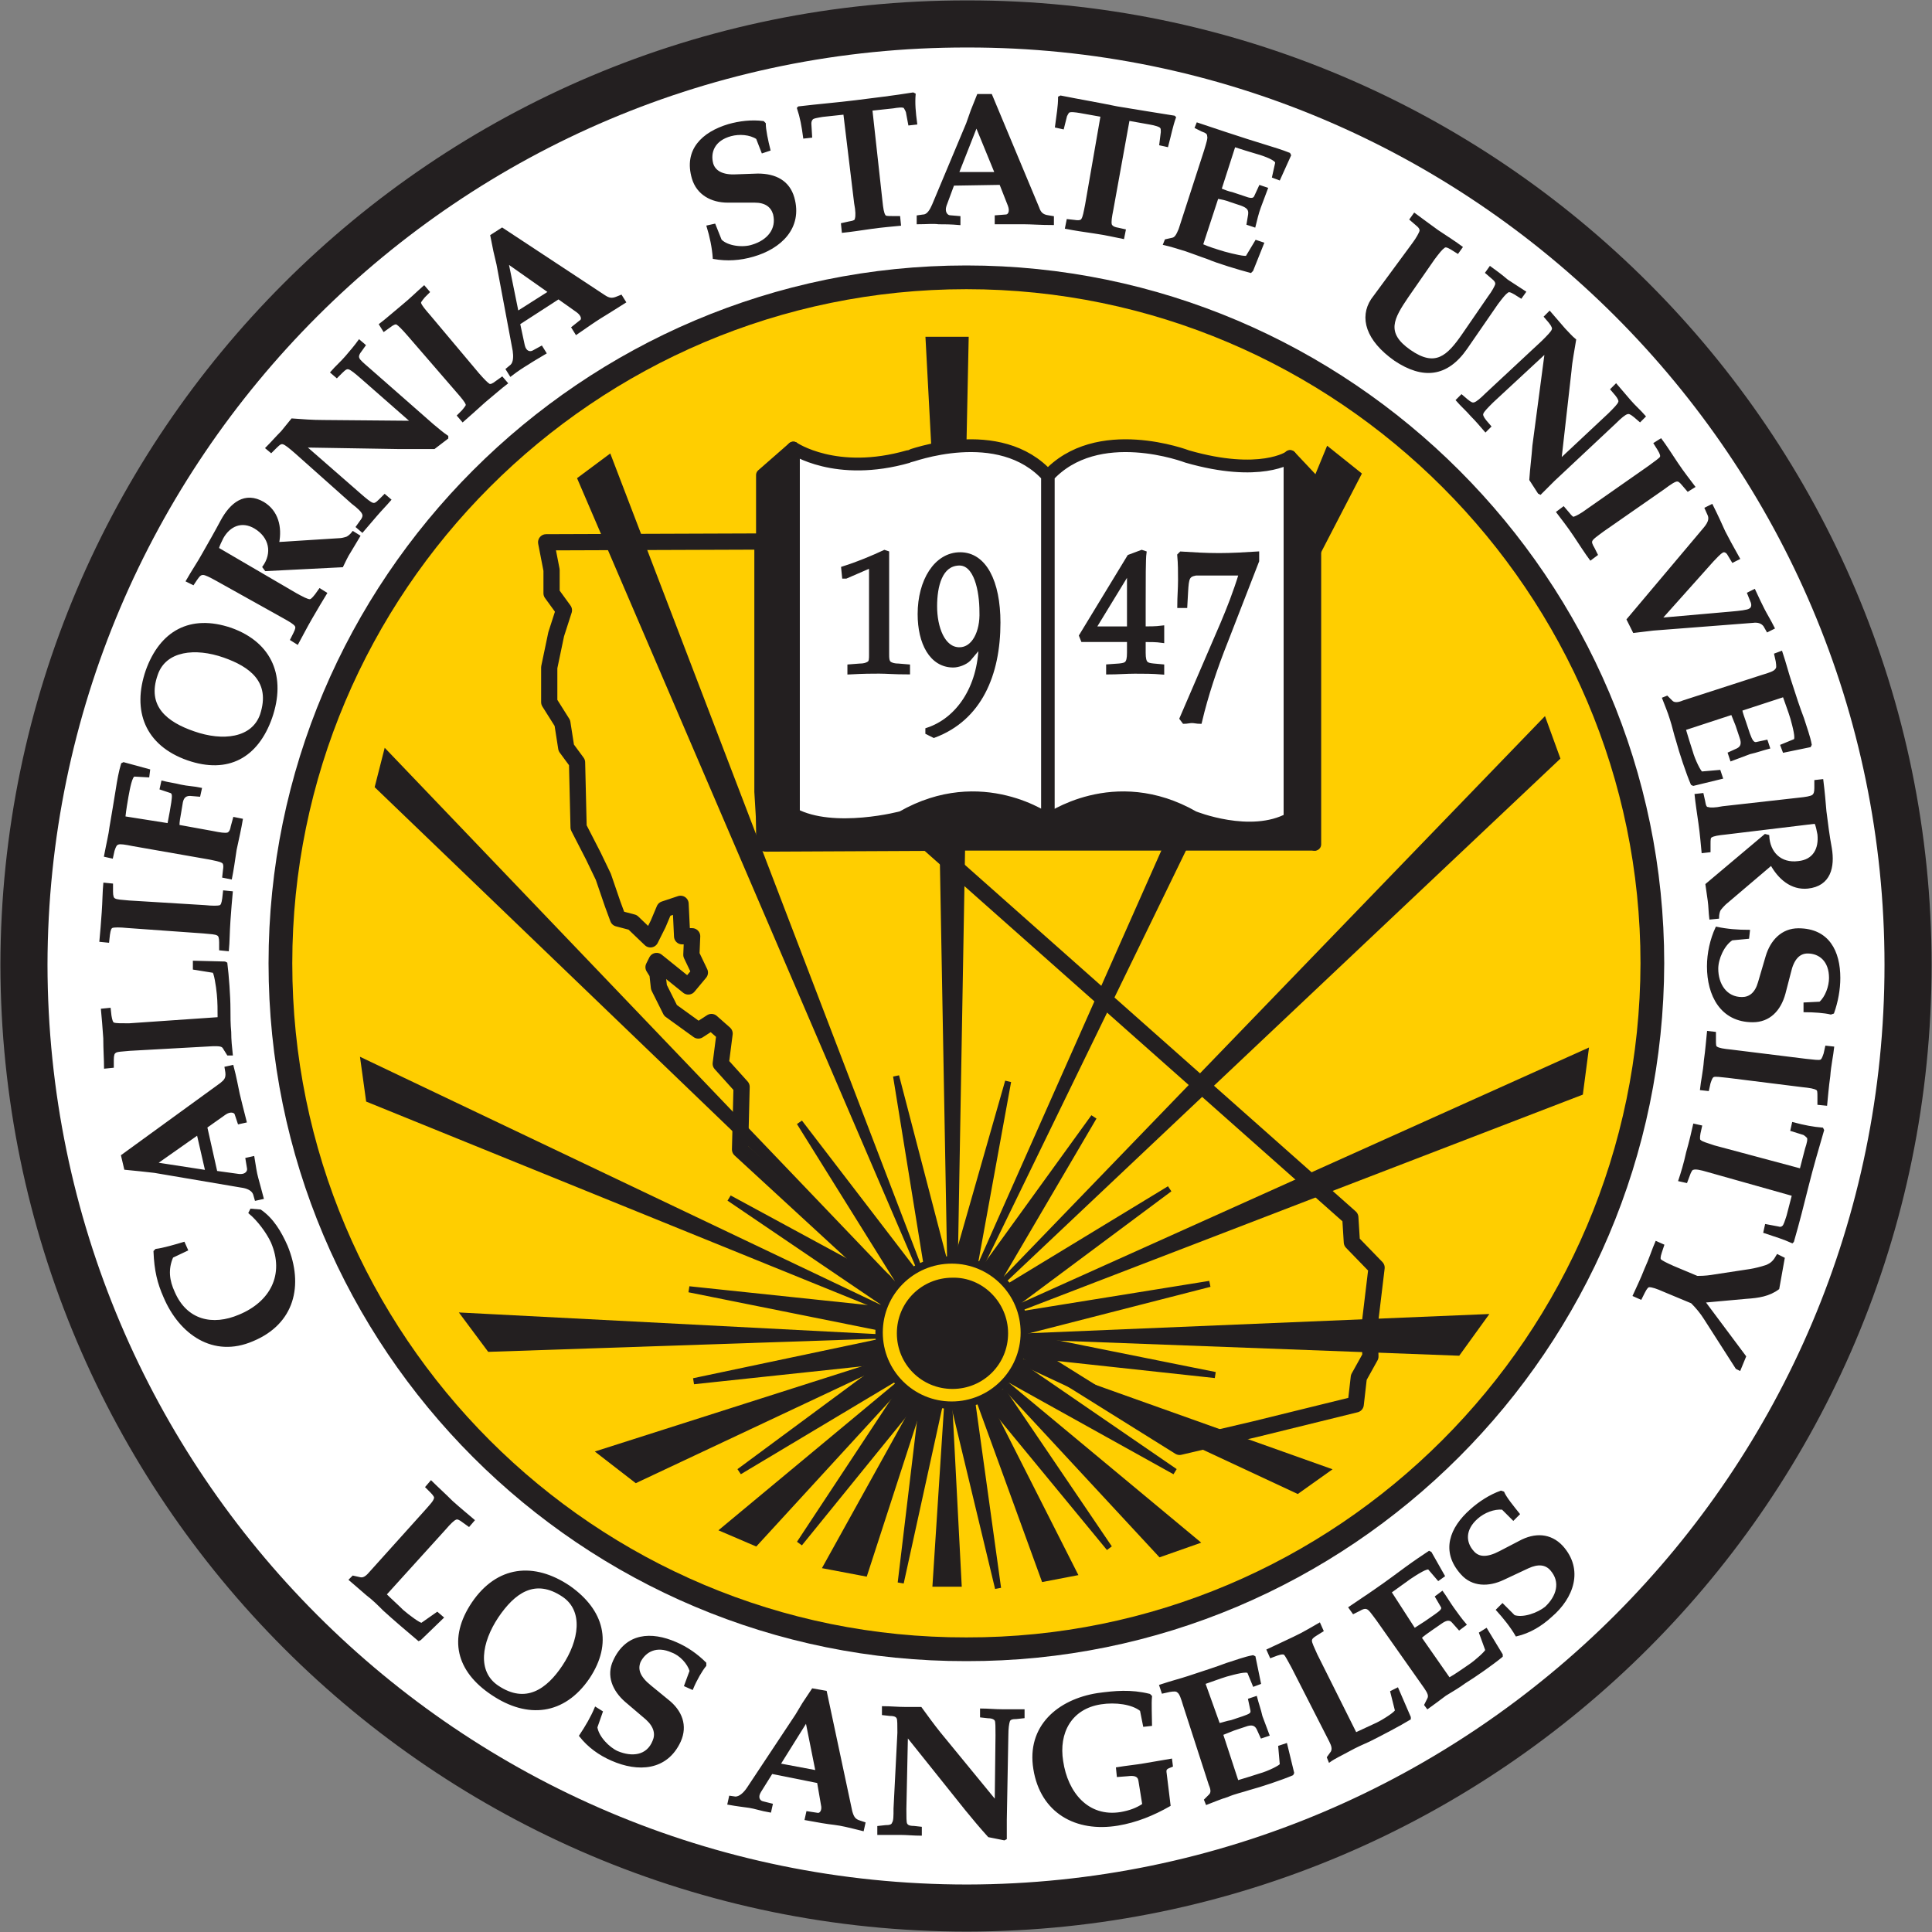 <?xml version="1.0" encoding="utf-8"?>
<!-- Generator: Adobe Illustrator 22.1.0, SVG Export Plug-In . SVG Version: 6.00 Build 0)  -->
<svg version="1.1" id="Layer_1" xmlns="http://www.w3.org/2000/svg" xmlns:xlink="http://www.w3.org/1999/xlink" x="0px" y="0px"
	 viewBox="0 0 250.1 250.1" style="enable-background:new 0 0 250.1 250.1;" xml:space="preserve">
<rect x="0" y="0" width="250.1" height="250.1" fill="#808080" stroke="none"/>
<style type="text/css">
	.st0{fill:#FFFFFF;stroke:#231F20;stroke-width:6.096;}
	.st1{fill:#FFCE00;stroke:#231F20;stroke-width:3.072;stroke-miterlimit:3.864;}
	.st2{fill:#231F20;}
	.st3{fill:none;stroke:#231F20;stroke-width:0.263;stroke-miterlimit:3.864;}
	.st4{fill:none;stroke:#231F20;stroke-width:2.099;stroke-linecap:round;stroke-linejoin:round;}
	.st5{fill:none;stroke:#231F20;stroke-width:0.788;}
	.st6{fill:none;stroke:#231F20;stroke-width:0.957;}
	.st7{fill:none;stroke:#231F20;stroke-width:0.828;stroke-linecap:round;stroke-linejoin:round;}
	.st8{fill:#FFFFFF;stroke:#231F20;stroke-width:1.655;stroke-linecap:round;stroke-linejoin:round;}
	.st9{fill:none;stroke:#231F20;stroke-width:1.655;stroke-linecap:round;stroke-linejoin:round;}
	.st10{fill:none;stroke:#231F20;stroke-width:0.62;stroke-miterlimit:3.864;}
	.st11{fill:none;stroke:#231F20;stroke-width:0.604;stroke-miterlimit:3.864;}
</style>
<path class="st0" d="M3.1,124.9C3.2,57.8,57.8,3,125.2,3.1C192.3,3,247,57.8,247,124.9c0,67.4-54.7,122-121.8,122.1
	C57.8,247,3.2,192.3,3.1,124.9z"/>
<path class="st1" d="M36.3,124.7c0-48.9,39.8-88.8,88.8-88.8c48.9,0,88.8,40,88.8,88.8c-0.1,49.1-40,88.9-88.8,88.8
	C76.1,213.6,36.3,173.8,36.3,124.7z"/>
<g>
	<path class="st2" d="M33.7,156.7c1.6,1.1,2.6,2.8,3.4,4.6c2.1,5.1,0.9,10-4.4,12.2c-5.1,2.2-9.4-0.9-11.4-5.6
		c-0.8-1.8-1.2-3.4-1.3-5.9l0.2-0.2c0.9-0.1,2.6-0.6,3.6-0.9l0.4,0.9l-1.9,0.9c-0.7,1.6-0.5,3.1,0.2,4.6c1.6,3.7,5,4.5,8.5,3
		c4.1-1.7,6-5.3,4.2-9.5c-0.6-1.3-1.8-2.9-2.9-3.8l0.2-0.4L33.7,156.7"/>
	<path class="st3" d="M33.7,156.7c1.6,1.1,2.6,2.8,3.4,4.6c2.1,5.1,0.9,10-4.4,12.2c-5.1,2.2-9.4-0.9-11.4-5.6
		c-0.8-1.8-1.2-3.4-1.3-5.9l0.2-0.2c0.9-0.1,2.6-0.6,3.6-0.9l0.4,0.9l-1.9,0.9c-0.7,1.6-0.5,3.1,0.2,4.6c1.6,3.7,5,4.5,8.5,3
		c4.1-1.7,6-5.3,4.2-9.5c-0.6-1.3-1.8-2.9-2.9-3.8l0.2-0.4L33.7,156.7z"/>
	<path class="st2" d="M26.7,145.9l2.4-1.7c0.7-0.5,1.3-0.3,1.4,0l0.4,1.2l0.9-0.2c-0.4-1.6-0.7-2.7-0.9-3.6
		c-0.2-0.9-0.4-2.1-0.8-3.6l-0.9,0.2l0.1,0.6c0.1,0.8-0.2,1.1-0.7,1.5l-12.8,9.3l0.4,1.7l1,0.1l1,0.1l1.8,0.2l11.2,1.9
		c0.8,0.1,1.5,0.4,1.7,1l0.2,0.7l0.9-0.2c-0.3-1.1-0.5-1.9-0.7-2.6c-0.2-0.7-0.3-1.5-0.5-2.7l-0.9,0.2l0.2,1.2
		c0.1,0.4-0.2,1-1.2,0.9l-2.9-0.4L26.7,145.9 M20.2,150.6l5.4-3.8l1.1,4.8L20.2,150.6z"/>
	<path class="st3" d="M26.7,145.9l2.4-1.7c0.7-0.5,1.3-0.3,1.4,0l0.4,1.2l0.9-0.2c-0.4-1.6-0.7-2.7-0.9-3.6
		c-0.2-0.9-0.4-2.1-0.8-3.6l-0.9,0.2l0.1,0.6c0.1,0.8-0.2,1.1-0.7,1.5l-12.8,9.3l0.4,1.7l1,0.1l1,0.1l1.8,0.2l11.2,1.9
		c0.8,0.1,1.5,0.4,1.7,1l0.2,0.7l0.9-0.2c-0.3-1.1-0.5-1.9-0.7-2.6c-0.2-0.7-0.3-1.5-0.5-2.7l-0.9,0.2l0.2,1.2
		c0.1,0.4-0.2,1-1.2,0.9l-2.9-0.4L26.7,145.9z M20.2,150.6l5.4-3.8l1.1,4.8L20.2,150.6z"/>
	<path class="st2" d="M28.3,131.8c0-1,0-2.1-0.1-3.1c-0.1-1.1-0.4-2.9-0.6-2.9l-2.5-0.4l0-0.9l4,0.1l0.2,0.1
		c0.2,1.6,0.4,4.3,0.4,5.9c0,1,0,2,0.1,3c0,1,0.1,2,0.2,2.9l-0.5,0l-0.5-0.8c-0.2-0.4-0.6-0.4-1.4-0.4l-10.8,0.6
		c-1,0.1-1.7,0.1-1.9,0.3c-0.2,0.1-0.3,0.4-0.3,1l0,0.9l-1,0.1c0-1-0.1-2.3-0.1-3.8c-0.1-1.4-0.2-2.7-0.3-3.7l1-0.1l0.1,0.9
		c0.1,0.6,0.2,0.9,0.4,1c0.3,0.1,0.9,0.1,2,0.1L28.3,131.8"/>
	<path class="st3" d="M28.3,131.8c0-1,0-2.1-0.1-3.1c-0.1-1.1-0.4-2.9-0.6-2.9l-2.5-0.4l0-0.9l4,0.1l0.2,0.1
		c0.2,1.6,0.4,4.3,0.4,5.9c0,1,0,2,0.1,3c0,1,0.1,2,0.2,2.9l-0.5,0l-0.5-0.8c-0.2-0.4-0.6-0.4-1.4-0.4l-10.8,0.6
		c-1,0.1-1.7,0.1-1.9,0.3c-0.2,0.1-0.3,0.4-0.3,1l0,0.9l-1,0.1c0-1-0.1-2.3-0.1-3.8c-0.1-1.4-0.2-2.7-0.3-3.7l1-0.1l0.1,0.9
		c0.1,0.6,0.2,0.9,0.4,1c0.3,0.1,0.9,0.1,2,0.1L28.3,131.8z"/>
	<path class="st2" d="M26.5,117.3c1,0.1,1.7,0.1,2,0c0.2-0.1,0.3-0.3,0.4-1l0.1-0.9l1,0.1c-0.1,1-0.2,2.3-0.3,3.7
		c-0.1,1.4-0.1,2.8-0.2,3.8l-1-0.1l0-0.9c0-0.6-0.1-0.9-0.3-1c-0.3-0.2-0.9-0.2-1.9-0.3l-9.8-0.7c-1-0.1-1.7-0.1-2,0
		c-0.2,0.1-0.3,0.3-0.4,1l-0.1,0.9l-1-0.1c0.1-1,0.2-2.3,0.3-3.7c0.1-1.4,0.1-2.7,0.2-3.7l1,0.1l0,0.9c0,0.6,0.1,0.9,0.3,1
		c0.3,0.2,0.9,0.2,1.9,0.3L26.5,117.3"/>
	<path class="st3" d="M26.5,117.3c1,0.1,1.7,0.1,2,0c0.2-0.1,0.3-0.3,0.4-1l0.1-0.9l1,0.1c-0.1,1-0.2,2.3-0.3,3.7
		c-0.1,1.4-0.1,2.8-0.2,3.8l-1-0.1l0-0.9c0-0.6-0.1-0.9-0.3-1c-0.3-0.2-0.9-0.2-1.9-0.3l-9.8-0.7c-1-0.1-1.7-0.1-2,0
		c-0.2,0.1-0.3,0.3-0.4,1l-0.1,0.9l-1-0.1c0.1-1,0.2-2.3,0.3-3.7c0.1-1.4,0.1-2.7,0.2-3.7l1,0.1l0,0.9c0,0.6,0.1,0.9,0.3,1
		c0.3,0.2,0.9,0.2,1.9,0.3L26.5,117.3z"/>
	<path class="st2" d="M21.8,106.7c0.1-0.5,0.2-1.1,0.3-1.6l0.2-1.2c0.1-0.8,0.2-1.3-0.3-1.4l-1.2-0.4l0.2-0.9
		c0.8,0.2,1.6,0.3,2.4,0.5c0.9,0.2,1.7,0.2,2.6,0.4l-0.2,0.9l-1.2-0.1c-0.7,0-1,0.4-1.1,1.2l-0.2,1.2c-0.1,0.5-0.2,1.1-0.2,1.6
		l4.4,0.8c1,0.2,1.6,0.3,2,0.2c0.2-0.1,0.4-0.3,0.5-0.9l0.3-1.1l1,0.2c-0.2,1.2-0.5,2.5-0.8,3.9c-0.2,1.4-0.4,2.7-0.6,3.7l-1-0.2
		l0.1-0.9c0.1-0.6,0-0.9-0.2-1c-0.3-0.2-0.9-0.3-1.9-0.5l-9.7-1.7c-1-0.2-1.6-0.3-1.9-0.2c-0.3,0.1-0.4,0.3-0.6,0.9l-0.2,0.9
		l-0.9-0.2c0.3-1.6,0.6-2.8,0.7-3.7c0.3-1.8,0.6-3.5,0.8-4.8c0.2-1.3,0.4-2.4,0.7-3.4l0.2-0.1l3.3,0.9l-0.1,0.8l-1.8-0.1
		c-0.4,0-0.7,1.6-0.9,2.7c-0.1,0.6-0.3,1.7-0.4,2.7L21.8,106.7"/>
	<path class="st3" d="M21.8,106.7c0.1-0.5,0.2-1.1,0.3-1.6l0.2-1.2c0.1-0.8,0.2-1.3-0.3-1.4l-1.2-0.4l0.2-0.9
		c0.8,0.2,1.6,0.3,2.4,0.5c0.9,0.2,1.7,0.2,2.6,0.4l-0.2,0.9l-1.2-0.1c-0.7,0-1,0.4-1.1,1.2l-0.2,1.2c-0.1,0.5-0.2,1.1-0.2,1.6
		l4.4,0.8c1,0.2,1.6,0.3,2,0.2c0.2-0.1,0.4-0.3,0.5-0.9l0.3-1.1l1,0.2c-0.2,1.2-0.5,2.5-0.8,3.9c-0.2,1.4-0.4,2.7-0.6,3.7l-1-0.2
		l0.1-0.9c0.1-0.6,0-0.9-0.2-1c-0.3-0.2-0.9-0.3-1.9-0.5l-9.7-1.7c-1-0.2-1.6-0.3-1.9-0.2c-0.3,0.1-0.4,0.3-0.6,0.9l-0.2,0.9
		l-0.9-0.2c0.3-1.6,0.6-2.8,0.7-3.7c0.3-1.8,0.6-3.5,0.8-4.8c0.2-1.3,0.4-2.4,0.7-3.4l0.2-0.1l3.3,0.9l-0.1,0.8l-1.8-0.1
		c-0.4,0-0.7,1.6-0.9,2.7c-0.1,0.6-0.3,1.7-0.4,2.7L21.8,106.7z"/>
	<path class="st2" d="M19,86.8c-1.8,5.2-0.1,9.6,5.3,11.5c5.2,1.8,9-0.3,10.8-5.4c1.8-5.2,0.1-9.6-5.2-11.5
		C24.6,79.6,20.8,81.8,19,86.8 M20.3,87.3c1.1-3.2,5-3.6,8.7-2.3c3.4,1.2,6.2,3.2,4.8,7.5c-1.1,3.2-5,3.6-8.7,2.3
		C21.6,93.6,18.8,91.5,20.3,87.3z"/>
	<path class="st3" d="M19,86.8c-1.8,5.2-0.1,9.6,5.3,11.5c5.2,1.8,9-0.3,10.8-5.4c1.8-5.2,0.1-9.6-5.2-11.5
		C24.6,79.6,20.8,81.8,19,86.8z M20.3,87.3c1.1-3.2,5-3.6,8.7-2.3c3.4,1.2,6.2,3.2,4.8,7.5c-1.1,3.2-5,3.6-8.7,2.3
		C21.6,93.6,18.8,91.5,20.3,87.3z"/>
	<path class="st2" d="M28.1,75.1c-0.9-0.5-1.5-0.8-1.8-0.8c-0.3,0-0.5,0.1-0.9,0.7L25,75.6l-0.8-0.4c0.8-1.4,1.5-2.4,2.1-3.5
		c0.8-1.4,1.6-2.8,2.4-4.3c1.2-2.2,3-3.7,5.4-2.3c1.8,1.1,2.3,3.1,1.9,5.2l7.9-0.5c0.3,0,0.7-0.1,1-0.2c0.2-0.1,0.5-0.3,0.8-0.7
		l0.8,0.5c-0.4,0.7-0.8,1.3-1.2,2c-0.4,0.6-0.7,1.3-1,1.9l-9.9,0.5l-0.3-0.4c1.3-1.8,0.9-3.9-1.1-5.1c-1.7-1-3.3-0.3-4.2,1.3
		c-0.2,0.4-0.5,1-0.6,1.4l10.1,5.9c0.9,0.5,1.5,0.8,1.8,0.8c0.2,0,0.4-0.2,0.8-0.7l0.5-0.7l0.8,0.5c-0.5,0.8-1.2,2-1.9,3.2
		c-0.7,1.2-1.3,2.4-1.8,3.3l-0.8-0.5l0.4-0.8c0.3-0.6,0.3-0.8,0.2-1c-0.2-0.3-0.7-0.6-1.6-1.1L28.1,75.1"/>
	<path class="st3" d="M28.1,75.1c-0.9-0.5-1.5-0.8-1.8-0.8c-0.3,0-0.5,0.1-0.9,0.7L25,75.6l-0.8-0.4c0.8-1.4,1.5-2.4,2.1-3.5
		c0.8-1.4,1.6-2.8,2.4-4.3c1.2-2.2,3-3.7,5.4-2.3c1.8,1.1,2.3,3.1,1.9,5.2l7.9-0.5c0.3,0,0.7-0.1,1-0.2c0.2-0.1,0.5-0.3,0.8-0.7
		l0.8,0.5c-0.4,0.7-0.8,1.3-1.2,2c-0.4,0.6-0.7,1.3-1,1.9l-9.9,0.5l-0.3-0.4c1.3-1.8,0.9-3.9-1.1-5.1c-1.7-1-3.3-0.3-4.2,1.3
		c-0.2,0.4-0.5,1-0.6,1.4l10.1,5.9c0.9,0.5,1.5,0.8,1.8,0.8c0.2,0,0.4-0.2,0.8-0.7l0.5-0.7l0.8,0.5c-0.5,0.8-1.2,2-1.9,3.2
		c-0.7,1.2-1.3,2.4-1.8,3.3l-0.8-0.5l0.4-0.8c0.3-0.6,0.3-0.8,0.2-1c-0.2-0.3-0.7-0.6-1.6-1.1L28.1,75.1z"/>
	<path class="st2" d="M38.3,58.6c-0.8-0.7-1.3-1.1-1.6-1.2c-0.3-0.1-0.5,0-1,0.5l-0.6,0.6L34.5,58c0.7-0.7,1.3-1.4,2-2.1
		c0.4-0.5,0.8-1,1.3-1.6c1.3,0.1,2.7,0.2,4,0.2l11.5,0.1l-6.5-5.7c-0.8-0.7-1.3-1.1-1.6-1.2c-0.3-0.1-0.5,0-1,0.5l-0.6,0.6l-0.7-0.6
		c0.6-0.7,1.3-1.3,1.9-2c0.6-0.7,1.2-1.4,1.7-2.1l0.7,0.6l-0.5,0.7c-0.4,0.5-0.4,0.8-0.3,1c0.1,0.3,0.6,0.7,1.4,1.4l8.2,7.2
		c0.6,0.5,1.3,1.1,1.9,1.5l0,0.2L56.2,58c-1.5,0-3,0-4.5,0l-12.2-0.2l0,0l7.1,6.2c0.8,0.7,1.3,1.1,1.6,1.2c0.3,0.1,0.5,0,1-0.5
		l0.6-0.6l0.7,0.6c-0.6,0.7-1.2,1.3-1.8,2c-0.6,0.7-1.2,1.4-1.8,2.1l-0.7-0.6l0.5-0.7c0.4-0.5,0.4-0.8,0.3-1
		c-0.1-0.3-0.6-0.8-1.4-1.4L38.3,58.6"/>
	<path class="st3" d="M38.3,58.6c-0.8-0.7-1.3-1.1-1.6-1.2c-0.3-0.1-0.5,0-1,0.5l-0.6,0.6L34.5,58c0.7-0.7,1.3-1.4,2-2.1
		c0.4-0.5,0.8-1,1.3-1.6c1.3,0.1,2.7,0.2,4,0.2l11.5,0.1l-6.5-5.7c-0.8-0.7-1.3-1.1-1.6-1.2c-0.3-0.1-0.5,0-1,0.5l-0.6,0.6l-0.7-0.6
		c0.6-0.7,1.3-1.3,1.9-2c0.6-0.7,1.2-1.4,1.7-2.1l0.7,0.6l-0.5,0.7c-0.4,0.5-0.4,0.8-0.3,1c0.1,0.3,0.6,0.7,1.4,1.4l8.2,7.2
		c0.6,0.5,1.3,1.1,1.9,1.5l0,0.2L56.2,58c-1.5,0-3,0-4.5,0l-12.2-0.2l0,0l7.1,6.2c0.8,0.7,1.3,1.1,1.6,1.2c0.3,0.1,0.5,0,1-0.5
		l0.6-0.6l0.7,0.6c-0.6,0.7-1.2,1.3-1.8,2c-0.6,0.7-1.2,1.4-1.8,2.1l-0.7-0.6l0.5-0.7c0.4-0.5,0.4-0.8,0.3-1
		c-0.1-0.3-0.6-0.8-1.4-1.4L38.3,58.6z"/>
	<path class="st2" d="M61.9,48.4c0.7,0.8,1.1,1.2,1.4,1.4c0.2,0.1,0.5,0,1-0.4l0.7-0.5l0.6,0.7c-0.8,0.6-1.8,1.5-2.9,2.4
		c-1.1,1-2,1.8-2.8,2.5l-0.6-0.7l0.6-0.6c0.4-0.5,0.6-0.7,0.5-0.9c-0.1-0.3-0.5-0.8-1.2-1.6l-6.4-7.4c-0.7-0.8-1.1-1.2-1.4-1.4
		c-0.2-0.1-0.5,0-1,0.4l-0.7,0.5L49.2,42c0.8-0.6,1.8-1.5,2.9-2.4c1.1-0.9,2-1.8,2.8-2.5l0.6,0.7l-0.6,0.6c-0.4,0.5-0.6,0.7-0.5,0.9
		c0.1,0.3,0.5,0.8,1.2,1.6L61.9,48.4"/>
	<path class="st3" d="M61.9,48.4c0.7,0.8,1.1,1.2,1.4,1.4c0.2,0.1,0.5,0,1-0.4l0.7-0.5l0.6,0.7c-0.8,0.6-1.8,1.5-2.9,2.4
		c-1.1,1-2,1.8-2.8,2.5l-0.6-0.7l0.6-0.6c0.4-0.5,0.6-0.7,0.5-0.9c-0.1-0.3-0.5-0.8-1.2-1.6l-6.4-7.4c-0.7-0.8-1.1-1.2-1.4-1.4
		c-0.2-0.1-0.5,0-1,0.4l-0.7,0.5L49.2,42c0.8-0.6,1.8-1.5,2.9-2.4c1.1-0.9,2-1.8,2.8-2.5l0.6,0.7l-0.6,0.6c-0.4,0.5-0.6,0.7-0.5,0.9
		c0.1,0.3,0.5,0.8,1.2,1.6L61.9,48.4z"/>
	<path class="st2" d="M72.3,38.6l2.4,1.7c0.7,0.5,0.8,1.1,0.4,1.3l-1,0.8l0.5,0.8c1.3-0.9,2.3-1.6,3.1-2.1c0.8-0.5,1.8-1.1,3.2-2
		l-0.5-0.8l-0.5,0.2c-0.7,0.3-1.1,0.2-1.7-0.2L65,29.6l-1.4,0.9l0.2,1l0.2,1l0.4,1.7l2.1,11.2c0.1,0.7,0.1,1.5-0.3,1.9l-0.6,0.5
		l0.5,0.8c0.9-0.7,1.7-1.2,2.2-1.5c0.6-0.4,1.3-0.8,2.3-1.4l-0.5-0.8l-1.1,0.6c-0.4,0.2-1,0.1-1.2-0.8l-0.6-2.8L72.3,38.6 M65.7,34
		l5.4,3.8L67,40.4L65.7,34z"/>
	<path class="st3" d="M72.3,38.6l2.4,1.7c0.7,0.5,0.8,1.1,0.4,1.3l-1,0.8l0.5,0.8c1.3-0.9,2.3-1.6,3.1-2.1c0.8-0.5,1.8-1.1,3.2-2
		l-0.5-0.8l-0.5,0.2c-0.7,0.3-1.1,0.2-1.7-0.2L65,29.6l-1.4,0.9l0.2,1l0.2,1l0.4,1.7l2.1,11.2c0.1,0.7,0.1,1.5-0.3,1.9l-0.6,0.5
		l0.5,0.8c0.9-0.7,1.7-1.2,2.2-1.5c0.6-0.4,1.3-0.8,2.3-1.4l-0.5-0.8l-1.1,0.6c-0.4,0.2-1,0.1-1.2-0.8l-0.6-2.8L72.3,38.6z M65.7,34
		l5.4,3.8L67,40.4L65.7,34z"/>
	<path class="st2" d="M92.5,29.1l0.8,2c0.9,0.9,2.9,1.1,4.1,0.7c2-0.6,3.3-2.1,2.8-4.1c-0.3-1-1.1-1.6-2.5-1.6l-3.5,0
		c-2.1,0-3.9-1-4.5-3c-1.1-3.7,1.3-5.9,4.6-6.9c1.4-0.4,3-0.6,4.5-0.4l0.2,0.2c0,0.8,0.3,2.2,0.6,3.4l-0.9,0.3L98,17.9
		c-0.9-0.6-2.3-0.7-3.4-0.4c-2.2,0.6-2.8,2.2-2.4,3.7c0.3,1,1.3,1.6,3.1,1.5l2.8-0.1c2.3,0,4,0.9,4.6,3c1.1,3.9-1.7,6.5-5.2,7.5
		c-1.7,0.5-3.4,0.6-5.1,0.3c-0.1-1.4-0.4-2.8-0.8-4.1L92.5,29.1"/>
	<path class="st3" d="M92.5,29.1l0.8,2c0.9,0.9,2.9,1.1,4.1,0.7c2-0.6,3.3-2.1,2.8-4.1c-0.3-1-1.1-1.6-2.5-1.6l-3.5,0
		c-2.1,0-3.9-1-4.5-3c-1.1-3.7,1.3-5.9,4.6-6.9c1.4-0.4,3-0.6,4.5-0.4l0.2,0.2c0,0.8,0.3,2.2,0.6,3.4l-0.9,0.3L98,17.9
		c-0.9-0.6-2.3-0.7-3.4-0.4c-2.2,0.6-2.8,2.2-2.4,3.7c0.3,1,1.3,1.6,3.1,1.5l2.8-0.1c2.3,0,4,0.9,4.6,3c1.1,3.9-1.7,6.5-5.2,7.5
		c-1.7,0.5-3.4,0.6-5.1,0.3c-0.1-1.4-0.4-2.8-0.8-4.1L92.5,29.1z"/>
	<path class="st2" d="M114.1,26c0.1,1,0.2,1.6,0.4,1.9c0.1,0.2,0.4,0.2,1,0.2l0.9,0l0.1,1c-1,0.1-2.3,0.2-3.7,0.4
		c-1.4,0.2-2.7,0.4-3.7,0.5l-0.1-1l0.9-0.2c0.6-0.1,0.9-0.2,0.9-0.5c0.1-0.3,0.1-1-0.1-2l-1.4-11.6l-2.8,0.3
		c-0.6,0.1-1.3,0.2-1.4,0.4c-0.1,0.1-0.2,0.3-0.2,0.6l0.1,1.7l-0.9,0.1c-0.2-1.5-0.4-2.6-0.8-3.8l0.1-0.1c2.5-0.3,5-0.5,7.4-0.8
		c2.4-0.3,4.9-0.6,7.4-1l0.2,0.1c-0.1,1.2,0,2.3,0.2,3.8l-0.9,0.1l-0.3-1.6c-0.1-0.3-0.2-0.4-0.3-0.6c-0.2-0.2-0.9-0.1-1.5,0
		l-2.8,0.3L114.1,26"/>
	<path class="st3" d="M114.1,26c0.1,1,0.2,1.6,0.4,1.9c0.1,0.2,0.4,0.2,1,0.2l0.9,0l0.1,1c-1,0.1-2.3,0.2-3.7,0.4
		c-1.4,0.2-2.7,0.4-3.7,0.5l-0.1-1l0.9-0.2c0.6-0.1,0.9-0.2,0.9-0.5c0.1-0.3,0.1-1-0.1-2l-1.4-11.6l-2.8,0.3
		c-0.6,0.1-1.3,0.2-1.4,0.4c-0.1,0.1-0.2,0.3-0.2,0.6l0.1,1.7l-0.9,0.1c-0.2-1.5-0.4-2.6-0.8-3.8l0.1-0.1c2.5-0.3,5-0.5,7.4-0.8
		c2.4-0.3,4.9-0.6,7.4-1l0.2,0.1c-0.1,1.2,0,2.3,0.2,3.8l-0.9,0.1l-0.3-1.6c-0.1-0.3-0.2-0.4-0.3-0.6c-0.2-0.2-0.9-0.1-1.5,0
		l-2.8,0.3L114.1,26z"/>
	<path class="st2" d="M129.5,23.8l1.1,2.8c0.3,0.8,0,1.3-0.4,1.3l-1.3,0.1v0.9c1.6,0,2.8,0,3.7,0s2.1,0.1,3.7,0.1l0-0.9l-0.6-0.1
		c-0.8-0.1-1.1-0.5-1.3-1.1l-6.1-14.6l-1.7,0l-0.4,1l-0.4,1l-0.6,1.7l-4.4,10.5c-0.3,0.7-0.7,1.4-1.3,1.4l-0.7,0.1l0,0.9
		c1.2,0,2-0.1,2.7,0c0.7,0,1.6,0,2.7,0.1l0-0.9l-1.2-0.1c-0.4,0-0.9-0.5-0.6-1.4l1-2.7L129.5,23.8 M126.4,16.3l2.5,6.1l-4.9,0
		L126.4,16.3z"/>
	<path class="st3" d="M129.5,23.8l1.1,2.8c0.3,0.8,0,1.3-0.4,1.3l-1.3,0.1v0.9c1.6,0,2.8,0,3.7,0s2.1,0.1,3.7,0.1l0-0.9l-0.6-0.1
		c-0.8-0.1-1.1-0.5-1.3-1.1l-6.1-14.6l-1.7,0l-0.4,1l-0.4,1l-0.6,1.7l-4.4,10.5c-0.3,0.7-0.7,1.4-1.3,1.4l-0.7,0.1l0,0.9
		c1.2,0,2-0.1,2.7,0c0.7,0,1.6,0,2.7,0.1l0-0.9l-1.2-0.1c-0.4,0-0.9-0.5-0.6-1.4l1-2.7L129.5,23.8z M126.4,16.3l2.5,6.1l-4.9,0
		L126.4,16.3z"/>
	<path class="st2" d="M144,27.1c-0.2,1-0.3,1.6-0.2,2c0.1,0.2,0.3,0.4,0.9,0.5l0.9,0.2l-0.2,1c-1-0.2-2.3-0.5-3.7-0.7
		c-1.4-0.2-2.7-0.4-3.7-0.6l0.2-1l0.9,0.1c0.6,0.1,0.9,0,1-0.2c0.2-0.3,0.3-0.9,0.5-1.9l2-11.5l-2.8-0.5c-0.6-0.1-1.3-0.2-1.5,0
		c-0.1,0.1-0.2,0.3-0.3,0.5l-0.4,1.6l-0.9-0.2c0.2-1.6,0.4-2.6,0.4-3.8l0.2-0.1c2.5,0.5,4.9,0.9,7.3,1.4c2.4,0.4,4.9,0.8,7.4,1.2
		l0.1,0.1c-0.4,1.1-0.6,2.2-1,3.7l-0.9-0.2l0.2-1.6c0-0.3,0-0.5-0.1-0.6c-0.1-0.2-0.8-0.4-1.4-0.5l-2.8-0.5L144,27.1"/>
	<path class="st3" d="M144,27.1c-0.2,1-0.3,1.6-0.2,2c0.1,0.2,0.3,0.4,0.9,0.5l0.9,0.2l-0.2,1c-1-0.2-2.3-0.5-3.7-0.7
		c-1.4-0.2-2.7-0.4-3.7-0.6l0.2-1l0.9,0.1c0.6,0.1,0.9,0,1-0.2c0.2-0.3,0.3-0.9,0.5-1.9l2-11.5l-2.8-0.5c-0.6-0.1-1.3-0.2-1.5,0
		c-0.1,0.1-0.2,0.3-0.3,0.5l-0.4,1.6l-0.9-0.2c0.2-1.6,0.4-2.6,0.4-3.8l0.2-0.1c2.5,0.5,4.9,0.9,7.3,1.4c2.4,0.4,4.9,0.8,7.4,1.2
		l0.1,0.1c-0.4,1.1-0.6,2.2-1,3.7l-0.9-0.2l0.2-1.6c0-0.3,0-0.5-0.1-0.6c-0.1-0.2-0.8-0.4-1.4-0.5l-2.8-0.5L144,27.1z"/>
	<path class="st2" d="M158,24.5c0.5,0.2,1,0.4,1.5,0.5l1.5,0.5c0.8,0.3,1.3,0.4,1.5-0.1l0.6-1.3l0.9,0.3c-0.3,0.8-0.6,1.6-0.9,2.4
		c-0.3,0.8-0.5,1.7-0.7,2.5l-0.9-0.3l0.2-1.2c0.1-0.7-0.2-1-1-1.3l-1.5-0.5c-0.5-0.2-1-0.3-1.6-0.4l-2,6.1c0.9,0.4,1.9,0.7,2.9,1
		c1.1,0.3,2.8,0.7,2.9,0.5l1.2-2l0.9,0.3l-1.4,3.5l-0.2,0.2c-1.5-0.4-4.2-1.2-5.6-1.8c-0.9-0.3-1.9-0.7-2.8-1
		c-1-0.3-1.9-0.6-2.8-0.8l0.2-0.5l0.9-0.2c0.4-0.1,0.6-0.5,0.9-1.2l3.3-10.2c0.3-1,0.5-1.6,0.4-1.9c0-0.3-0.2-0.5-0.8-0.7l-0.8-0.4
		L155,16c1.5,0.5,2.7,0.9,3.6,1.2c2.1,0.7,3.7,1.2,5,1.6c1.3,0.4,2.3,0.7,3.3,1.1l0.1,0.2l-1.4,3.1l-0.8-0.3l0.4-1.8
		c0.1-0.4-1.4-1-2.5-1.3c-1-0.3-2-0.6-2.9-0.9L158,24.5"/>
	<path class="st3" d="M158,24.5c0.5,0.2,1,0.4,1.5,0.5l1.5,0.5c0.8,0.3,1.3,0.4,1.5-0.1l0.6-1.3l0.9,0.3c-0.3,0.8-0.6,1.6-0.9,2.4
		c-0.3,0.8-0.5,1.7-0.7,2.5l-0.9-0.3l0.2-1.2c0.1-0.7-0.2-1-1-1.3l-1.5-0.5c-0.5-0.2-1-0.3-1.6-0.4l-2,6.1c0.9,0.4,1.9,0.7,2.9,1
		c1.1,0.3,2.8,0.7,2.9,0.5l1.2-2l0.9,0.3l-1.4,3.5l-0.2,0.2c-1.5-0.4-4.2-1.2-5.6-1.8c-0.9-0.3-1.9-0.7-2.8-1
		c-1-0.3-1.9-0.6-2.8-0.8l0.2-0.5l0.9-0.2c0.4-0.1,0.6-0.5,0.9-1.2l3.3-10.2c0.3-1,0.5-1.6,0.4-1.9c0-0.3-0.2-0.5-0.8-0.7l-0.8-0.4
		L155,16c1.5,0.5,2.7,0.9,3.6,1.2c2.1,0.7,3.7,1.2,5,1.6c1.3,0.4,2.3,0.7,3.3,1.1l0.1,0.2l-1.4,3.1l-0.8-0.3l0.4-1.8
		c0.1-0.4-1.4-1-2.5-1.3c-1-0.3-2-0.6-2.9-0.9L158,24.5z"/>
	<path class="st2" d="M182.9,31.6c0.6-0.8,0.9-1.4,1-1.7c0-0.3-0.1-0.5-0.6-0.9l-0.7-0.6l0.5-0.7c0.8,0.6,1.9,1.4,3,2.2
		c1.2,0.8,2.3,1.5,3.1,2.1l-0.5,0.7l-0.8-0.5c-0.5-0.3-0.8-0.4-1-0.2c-0.3,0.2-0.7,0.7-1.3,1.5l-3.4,4.9c-1.9,2.8-3,4.7,0.3,7
		c3.3,2.3,4.9,0.8,6.9-2.1l3.3-4.8c0.6-0.8,0.9-1.4,1-1.7c0-0.3-0.1-0.5-0.6-0.9l-0.7-0.6l0.5-0.7c0.7,0.5,1.5,1.1,2.2,1.7
		c0.8,0.5,1.5,1,2.3,1.5l-0.5,0.7l-0.8-0.5c-0.5-0.3-0.8-0.4-1-0.2c-0.3,0.2-0.7,0.7-1.3,1.5l-4,5.8c-2.5,3.6-5.6,3.9-9.2,1.5
		c-3.7-2.6-4.5-5.5-3-7.8L182.9,31.6"/>
	<path class="st3" d="M182.9,31.6c0.6-0.8,0.9-1.4,1-1.7c0-0.3-0.1-0.5-0.6-0.9l-0.7-0.6l0.5-0.7c0.8,0.6,1.9,1.4,3,2.2
		c1.2,0.8,2.3,1.5,3.1,2.1l-0.5,0.7l-0.8-0.5c-0.5-0.3-0.8-0.4-1-0.2c-0.3,0.2-0.7,0.7-1.3,1.5l-3.4,4.9c-1.9,2.8-3,4.7,0.3,7
		c3.3,2.3,4.9,0.8,6.9-2.1l3.3-4.8c0.6-0.8,0.9-1.4,1-1.7c0-0.3-0.1-0.5-0.6-0.9l-0.7-0.6l0.5-0.7c0.7,0.5,1.5,1.1,2.2,1.7
		c0.8,0.5,1.5,1,2.3,1.5l-0.5,0.7l-0.8-0.5c-0.5-0.3-0.8-0.4-1-0.2c-0.3,0.2-0.7,0.7-1.3,1.5l-4,5.8c-2.5,3.6-5.6,3.9-9.2,1.5
		c-3.7-2.6-4.5-5.5-3-7.8L182.9,31.6z"/>
	<path class="st2" d="M199.7,44.2c0.7-0.7,1.2-1.2,1.3-1.5c0.1-0.2,0-0.5-0.4-1l-0.6-0.7l0.6-0.6c0.6,0.7,1.3,1.5,1.9,2.2
		c0.5,0.5,0.9,1,1.4,1.4c-0.2,1.3-0.5,2.7-0.6,4l-1.3,11.5l6.3-5.9c0.7-0.7,1.2-1.2,1.3-1.5c0.1-0.2,0-0.5-0.4-1l-0.6-0.7l0.6-0.6
		c0.6,0.7,1.2,1.4,1.8,2.1s1.3,1.3,1.9,2l-0.6,0.6l-0.7-0.6c-0.5-0.4-0.7-0.5-1-0.4c-0.3,0.1-0.8,0.5-1.5,1.2l-8,7.5
		c-0.6,0.6-1.2,1.2-1.7,1.7l-0.2-0.1l-1.1-1.7c0.1-1.5,0.3-3,0.4-4.4l1.6-12.1l0,0l-6.9,6.4c-0.7,0.7-1.2,1.2-1.3,1.5
		c-0.1,0.2,0,0.5,0.4,1l0.6,0.7l-0.6,0.6c-0.6-0.7-1.2-1.4-1.8-2c-0.6-0.7-1.3-1.3-1.9-2l0.6-0.6l0.7,0.6c0.5,0.4,0.7,0.5,1,0.4
		c0.3-0.1,0.8-0.5,1.5-1.2L199.7,44.2"/>
	<path class="st3" d="M199.7,44.2c0.7-0.7,1.2-1.2,1.3-1.5c0.1-0.2,0-0.5-0.4-1l-0.6-0.7l0.6-0.6c0.6,0.7,1.3,1.5,1.9,2.2
		c0.5,0.5,0.9,1,1.4,1.4c-0.2,1.3-0.5,2.7-0.6,4l-1.3,11.5l6.3-5.9c0.7-0.7,1.2-1.2,1.3-1.5c0.1-0.2,0-0.5-0.4-1l-0.6-0.7l0.6-0.6
		c0.6,0.7,1.2,1.4,1.8,2.1s1.3,1.3,1.9,2l-0.6,0.6l-0.7-0.6c-0.5-0.4-0.7-0.5-1-0.4c-0.3,0.1-0.8,0.5-1.5,1.2l-8,7.5
		c-0.6,0.6-1.2,1.2-1.7,1.7l-0.2-0.1l-1.1-1.7c0.1-1.5,0.3-3,0.4-4.4l1.6-12.1l0,0l-6.9,6.4c-0.7,0.7-1.2,1.2-1.3,1.5
		c-0.1,0.2,0,0.5,0.4,1l0.6,0.7l-0.6,0.6c-0.6-0.7-1.2-1.4-1.8-2c-0.6-0.7-1.3-1.3-1.9-2l0.6-0.6l0.7,0.6c0.5,0.4,0.7,0.5,1,0.4
		c0.3-0.1,0.8-0.5,1.5-1.2L199.7,44.2z"/>
	<path class="st2" d="M207.5,68.7c-0.8,0.6-1.4,1-1.5,1.3c-0.1,0.2,0,0.5,0.3,1l0.4,0.8l-0.8,0.6c-0.6-0.8-1.3-1.9-2.1-3.1
		c-0.8-1.2-1.6-2.2-2.2-3l0.8-0.6l0.6,0.7c0.4,0.5,0.6,0.7,0.8,0.6c0.3-0.1,0.9-0.4,1.7-1l8-5.6c0.8-0.6,1.4-1,1.5-1.2
		c0.1-0.2,0-0.5-0.3-1l-0.5-0.8l0.8-0.5c0.6,0.8,1.3,1.9,2.1,3.1c0.8,1.2,1.6,2.2,2.2,3l-0.8,0.5l-0.6-0.7c-0.4-0.5-0.6-0.6-0.8-0.6
		c-0.3,0-0.9,0.4-1.7,1L207.5,68.7"/>
	<path class="st3" d="M207.5,68.7c-0.8,0.6-1.4,1-1.5,1.3c-0.1,0.2,0,0.5,0.3,1l0.4,0.8l-0.8,0.6c-0.6-0.8-1.3-1.9-2.1-3.1
		c-0.8-1.2-1.6-2.2-2.2-3l0.8-0.6l0.6,0.7c0.4,0.5,0.6,0.7,0.8,0.6c0.3-0.1,0.9-0.4,1.7-1l8-5.6c0.8-0.6,1.4-1,1.5-1.2
		c0.1-0.2,0-0.5-0.3-1l-0.5-0.8l0.8-0.5c0.6,0.8,1.3,1.9,2.1,3.1c0.8,1.2,1.6,2.2,2.2,3l-0.8,0.5l-0.6-0.7c-0.4-0.5-0.6-0.6-0.8-0.6
		c-0.3,0-0.9,0.4-1.7,1L207.5,68.7z"/>
	<path class="st2" d="M215,80.1l9.1-0.8c1.1-0.1,2.1-0.2,2.4-0.4c0.4-0.2,0.4-0.7,0.2-1.1l-0.4-1l0.8-0.4c0.5,1.1,0.9,1.9,1.2,2.5
		c0.3,0.6,0.8,1.4,1.3,2.4l-0.8,0.4l-0.4-0.7c-0.3-0.4-0.8-0.6-1.5-0.5l-12.9,1c-0.9,0.1-1.7,0.2-2.5,0.3l-0.8-1.6l9.6-11.4
		c0.5-0.6,1.2-1.3,0.9-2.1l-0.4-0.9l0.8-0.4c0.7,1.4,1.2,2.5,1.6,3.4c0.4,0.8,1,1.9,1.9,3.5l-0.8,0.4l-0.6-1
		c-0.2-0.3-0.5-0.4-0.7-0.3c-0.4,0.2-0.9,0.8-1.3,1.2L215,80.1"/>
	<path class="st3" d="M215,80.1l9.1-0.8c1.1-0.1,2.1-0.2,2.4-0.4c0.4-0.2,0.4-0.7,0.2-1.1l-0.4-1l0.8-0.4c0.5,1.1,0.9,1.9,1.2,2.5
		c0.3,0.6,0.8,1.4,1.3,2.4l-0.8,0.4l-0.4-0.7c-0.3-0.4-0.8-0.6-1.5-0.5l-12.9,1c-0.9,0.1-1.7,0.2-2.5,0.3l-0.8-1.6l9.6-11.4
		c0.5-0.6,1.2-1.3,0.9-2.1l-0.4-0.9l0.8-0.4c0.7,1.4,1.2,2.5,1.6,3.4c0.4,0.8,1,1.9,1.9,3.5l-0.8,0.4l-0.6-1
		c-0.2-0.3-0.5-0.4-0.7-0.3c-0.4,0.2-0.9,0.8-1.3,1.2L215,80.1z"/>
	<path class="st2" d="M225.4,91.9c0.1,0.5,0.3,1,0.5,1.6l0.5,1.5c0.3,0.8,0.5,1.2,0.9,1.2l1.4-0.3l0.3,0.9c-0.8,0.2-1.6,0.5-2.5,0.7
		c-0.8,0.3-1.6,0.6-2.4,0.9l-0.3-0.9l1.1-0.5c0.6-0.3,0.7-0.8,0.4-1.6l-0.5-1.5c-0.2-0.5-0.4-1-0.6-1.5l-6.1,2c0.3,1,0.6,2,0.9,2.9
		c0.3,1.1,1.1,2.7,1.3,2.7l2.3-0.2l0.3,0.9l-3.7,0.9l-0.2-0.1c-0.6-1.4-1.5-4.1-1.9-5.6c-0.3-0.9-0.5-1.9-0.8-2.8
		c-0.3-1-0.7-1.9-1-2.7l0.5-0.2l0.6,0.6c0.3,0.3,0.8,0.3,1.5,0l10.2-3.3c1-0.3,1.6-0.5,1.8-0.8c0.2-0.2,0.2-0.4,0.1-1.1l-0.2-0.9
		l0.8-0.3c0.5,1.5,0.8,2.7,1.1,3.6c0.7,2.2,1.2,3.7,1.7,5c0.4,1.3,0.8,2.3,1,3.4l-0.1,0.2l-3.4,0.7l-0.3-0.8l1.7-0.7
		c0.3-0.2-0.1-1.7-0.4-2.8c-0.3-1-0.7-2-1-2.9L225.4,91.9"/>
	<path class="st3" d="M225.4,91.9c0.1,0.5,0.3,1,0.5,1.6l0.5,1.5c0.3,0.8,0.5,1.2,0.9,1.2l1.4-0.3l0.3,0.9c-0.8,0.2-1.6,0.5-2.5,0.7
		c-0.8,0.3-1.6,0.6-2.4,0.9l-0.3-0.9l1.1-0.5c0.6-0.3,0.7-0.8,0.4-1.6l-0.5-1.5c-0.2-0.5-0.4-1-0.6-1.5l-6.1,2c0.3,1,0.6,2,0.9,2.9
		c0.3,1.1,1.1,2.7,1.3,2.7l2.3-0.2l0.3,0.9l-3.7,0.9l-0.2-0.1c-0.6-1.4-1.5-4.1-1.9-5.6c-0.3-0.9-0.5-1.9-0.8-2.8
		c-0.3-1-0.7-1.9-1-2.7l0.5-0.2l0.6,0.6c0.3,0.3,0.8,0.3,1.5,0l10.2-3.3c1-0.3,1.6-0.5,1.8-0.8c0.2-0.2,0.2-0.4,0.1-1.1l-0.2-0.9
		l0.8-0.3c0.5,1.5,0.8,2.7,1.1,3.6c0.7,2.2,1.2,3.7,1.7,5c0.4,1.3,0.8,2.3,1,3.4l-0.1,0.2l-3.4,0.7l-0.3-0.8l1.7-0.7
		c0.3-0.2-0.1-1.7-0.4-2.8c-0.3-1-0.7-2-1-2.9L225.4,91.9z"/>
	<path class="st2" d="M232.8,103.4c1-0.1,1.6-0.2,1.9-0.4c0.2-0.2,0.3-0.4,0.3-1l0-0.9l0.9-0.1c0.2,1.6,0.3,2.8,0.4,4
		c0.2,1.6,0.4,3.2,0.7,4.8c0.4,2.4-0.1,4.8-3,5.1c-2.1,0.2-3.7-1.2-4.7-3l-6,5.1c-0.2,0.2-0.5,0.5-0.7,0.8c-0.1,0.2-0.2,0.6-0.2,1
		l-1,0.1c-0.1-0.8-0.1-1.6-0.2-2.3c-0.1-0.7-0.2-1.4-0.3-2.1l7.6-6.4l0.4,0.1c0.1,2.2,1.6,3.7,3.9,3.4c2-0.2,2.8-1.7,2.6-3.6
		c-0.1-0.5-0.2-1.1-0.4-1.5l-11.6,1.4c-1,0.1-1.6,0.2-1.9,0.4c-0.2,0.1-0.2,0.4-0.2,1l0,0.9l-0.9,0.1c-0.1-1-0.2-2.3-0.4-3.7
		c-0.2-1.4-0.4-2.7-0.5-3.7l0.9-0.1l0.2,0.9c0.1,0.6,0.2,0.9,0.5,0.9c0.3,0.1,0.9,0.1,1.9-0.1L232.8,103.4"/>
	<path class="st3" d="M232.8,103.4c1-0.1,1.6-0.2,1.9-0.4c0.2-0.2,0.3-0.4,0.3-1l0-0.9l0.9-0.1c0.2,1.6,0.3,2.8,0.4,4
		c0.2,1.6,0.4,3.2,0.7,4.8c0.4,2.4-0.1,4.8-3,5.1c-2.1,0.2-3.7-1.2-4.7-3l-6,5.1c-0.2,0.2-0.5,0.5-0.7,0.8c-0.1,0.2-0.2,0.6-0.2,1
		l-1,0.1c-0.1-0.8-0.1-1.6-0.2-2.3c-0.1-0.7-0.2-1.4-0.3-2.1l7.6-6.4l0.4,0.1c0.1,2.2,1.6,3.7,3.9,3.4c2-0.2,2.8-1.7,2.6-3.6
		c-0.1-0.5-0.2-1.1-0.4-1.5l-11.6,1.4c-1,0.1-1.6,0.2-1.9,0.4c-0.2,0.1-0.2,0.4-0.2,1l0,0.9l-0.9,0.1c-0.1-1-0.2-2.3-0.4-3.7
		c-0.2-1.4-0.4-2.7-0.5-3.7l0.9-0.1l0.2,0.9c0.1,0.6,0.2,0.9,0.5,0.9c0.3,0.1,0.9,0.1,1.9-0.1L232.8,103.4z"/>
	<path class="st2" d="M226.3,121.4l-2.1,0.2c-1.1,0.7-1.9,2.5-1.9,3.8c0,2,1.1,3.8,3.2,3.8c1,0,1.8-0.6,2.2-2l1-3.4
		c0.6-2,2-3.5,4.1-3.5c3.9,0,5.3,2.9,5.3,6.3c0,1.5-0.3,3.1-0.8,4.5l-0.3,0.1c-0.8-0.2-2.2-0.3-3.4-0.3v-1l2-0.1
		c0.8-0.7,1.3-2.1,1.3-3.2c0-2.2-1.3-3.3-2.9-3.3c-1.1,0-1.9,0.8-2.3,2.6l-0.7,2.7c-0.6,2.2-2,3.6-4.1,3.6c-4.1,0-5.8-3.4-5.8-7.1
		c0-1.7,0.4-3.5,1.1-5c1.4,0.3,2.8,0.4,4.2,0.4L226.3,121.4"/>
	<path class="st3" d="M226.3,121.4l-2.1,0.2c-1.1,0.7-1.9,2.5-1.9,3.8c0,2,1.1,3.8,3.2,3.8c1,0,1.8-0.6,2.2-2l1-3.4
		c0.6-2,2-3.5,4.1-3.5c3.9,0,5.3,2.9,5.3,6.3c0,1.5-0.3,3.1-0.8,4.5l-0.3,0.1c-0.8-0.2-2.2-0.3-3.4-0.3v-1l2-0.1
		c0.8-0.7,1.3-2.1,1.3-3.2c0-2.2-1.3-3.3-2.9-3.3c-1.1,0-1.9,0.8-2.3,2.6l-0.7,2.7c-0.6,2.2-2,3.6-4.1,3.6c-4.1,0-5.8-3.4-5.8-7.1
		c0-1.7,0.4-3.5,1.1-5c1.4,0.3,2.8,0.4,4.2,0.4L226.3,121.4L226.3,121.4z"/>
	<path class="st2" d="M223.7,139.4c-1-0.1-1.6-0.2-1.9-0.1c-0.2,0.1-0.3,0.3-0.5,0.9l-0.2,0.9l-0.9-0.1c0.1-1,0.4-2.3,0.5-3.7
		c0.2-1.4,0.3-2.8,0.4-3.7l0.9,0.1l0,0.9c0,0.6,0,0.9,0.2,1c0.3,0.2,0.9,0.3,1.9,0.4l9.7,1.2c1,0.1,1.6,0.2,1.9,0.1
		c0.2-0.1,0.3-0.3,0.5-0.9l0.2-0.9l0.9,0.1c-0.1,1-0.4,2.3-0.5,3.7c-0.2,1.4-0.3,2.7-0.4,3.7l-1-0.1l0-0.9c0-0.6,0-0.9-0.2-1
		c-0.3-0.2-0.9-0.3-1.9-0.4L223.7,139.4"/>
	<path class="st3" d="M223.7,139.4c-1-0.1-1.6-0.2-1.9-0.1c-0.2,0.1-0.3,0.3-0.5,0.9l-0.2,0.9l-0.9-0.1c0.1-1,0.4-2.3,0.5-3.7
		c0.2-1.4,0.3-2.8,0.4-3.7l0.9,0.1l0,0.9c0,0.6,0,0.9,0.2,1c0.3,0.2,0.9,0.3,1.9,0.4l9.7,1.2c1,0.1,1.6,0.2,1.9,0.1
		c0.2-0.1,0.3-0.3,0.5-0.9l0.2-0.9l0.9,0.1c-0.1,1-0.4,2.3-0.5,3.7c-0.2,1.4-0.3,2.7-0.4,3.7l-1-0.1l0-0.9c0-0.6,0-0.9-0.2-1
		c-0.3-0.2-0.9-0.3-1.9-0.4L223.7,139.4z"/>
	<path class="st2" d="M221.1,151.6c-1-0.3-1.6-0.4-1.9-0.3c-0.2,0-0.4,0.3-0.6,0.9l-0.3,0.8l-0.9-0.2c0.3-0.9,0.7-2.2,1-3.6
		c0.4-1.4,0.7-2.7,0.9-3.6l0.9,0.2l-0.2,0.9c-0.1,0.6-0.1,0.9,0.1,1c0.2,0.2,0.9,0.4,1.8,0.7l11.2,3l0.7-2.7
		c0.2-0.6,0.4-1.3,0.2-1.5c-0.1-0.1-0.3-0.3-0.5-0.4l-1.6-0.5l0.2-0.9c1.5,0.4,2.6,0.6,3.8,0.7l0.1,0.2c-0.7,2.4-1.4,4.8-2,7.2
		c-0.6,2.4-1.2,4.8-1.9,7.2l-0.1,0.1c-1.1-0.5-2.1-0.8-3.6-1.3l0.2-0.9l1.6,0.3c0.3,0.1,0.5,0,0.6-0.1c0.2-0.1,0.4-0.8,0.6-1.4
		l0.7-2.7L221.1,151.6"/>
	<path class="st3" d="M221.1,151.6c-1-0.3-1.6-0.4-1.9-0.3c-0.2,0-0.4,0.3-0.6,0.9l-0.3,0.8l-0.9-0.2c0.3-0.9,0.7-2.2,1-3.6
		c0.4-1.4,0.7-2.7,0.9-3.6l0.9,0.2l-0.2,0.9c-0.1,0.6-0.1,0.9,0.1,1c0.2,0.2,0.9,0.4,1.8,0.7l11.2,3l0.7-2.7
		c0.2-0.6,0.4-1.3,0.2-1.5c-0.1-0.1-0.3-0.3-0.5-0.4l-1.6-0.5l0.2-0.9c1.5,0.4,2.6,0.6,3.8,0.7l0.1,0.2c-0.7,2.4-1.4,4.8-2,7.2
		c-0.6,2.4-1.2,4.8-1.9,7.2l-0.1,0.1c-1.1-0.5-2.1-0.8-3.6-1.3l0.2-0.9l1.6,0.3c0.3,0.1,0.5,0,0.6-0.1c0.2-0.1,0.4-0.8,0.6-1.4
		l0.7-2.7L221.1,151.6z"/>
	<path class="st2" d="M225.9,175.6l-0.7,1.7l-0.4-0.2l-4.1-6.4c-0.5-0.8-1.1-1.5-1.7-2.1l-3.6-1.5c-0.9-0.4-1.5-0.6-1.9-0.6
		c-0.2,0-0.4,0.2-0.7,0.8l-0.4,0.8l-0.9-0.4c0.4-0.9,1-2.1,1.5-3.4c0.6-1.3,1-2.6,1.4-3.5l0.9,0.4l-0.3,0.9c-0.2,0.6-0.2,0.9-0.1,1
		c0.2,0.2,0.8,0.5,1.7,0.9l3.1,1.3c1.1,0,1.7-0.1,2.3-0.2l4.6-0.7c0.6-0.1,1.4-0.3,2-0.5c0.8-0.3,1.1-0.7,1.5-1.4l0.8,0.4l-0.7,3.9
		c-1.2,0.9-2.6,1.1-4.1,1.2l-5.5,0.5L225.9,175.6"/>
	<path class="st3" d="M225.9,175.6l-0.7,1.7l-0.4-0.2l-4.1-6.4c-0.5-0.8-1.1-1.5-1.7-2.1l-3.6-1.5c-0.9-0.4-1.5-0.6-1.9-0.6
		c-0.2,0-0.4,0.2-0.7,0.8l-0.4,0.8l-0.9-0.4c0.4-0.9,1-2.1,1.5-3.4c0.6-1.3,1-2.6,1.4-3.5l0.9,0.4l-0.3,0.9c-0.2,0.6-0.2,0.9-0.1,1
		c0.2,0.2,0.8,0.5,1.7,0.9l3.1,1.3c1.1,0,1.7-0.1,2.3-0.2l4.6-0.7c0.6-0.1,1.4-0.3,2-0.5c0.8-0.3,1.1-0.7,1.5-1.4l0.8,0.4l-0.7,3.9
		c-1.2,0.9-2.6,1.1-4.1,1.2l-5.5,0.5L225.9,175.6z"/>
</g>
<g>
	<path class="st2" d="M49.9,206.4c0.7,0.7,1.5,1.4,2.2,2.1c0.8,0.7,2.3,1.8,2.5,1.7l2-1.4l0.7,0.6l-2.9,2.8l-0.2,0.1
		c-1.2-1-3.3-2.8-4.5-3.9c-0.7-0.7-1.4-1.4-2.2-2c-0.8-0.7-1.5-1.3-2.2-1.9l0.4-0.4l0.9,0.2c0.4,0.1,0.8-0.1,1.3-0.7l7.2-8
		c0.7-0.8,1.1-1.2,1.2-1.6c0.1-0.2-0.1-0.5-0.5-0.9l-0.6-0.6l0.6-0.7c0.7,0.7,1.7,1.6,2.7,2.6c1,0.9,2.1,1.8,2.8,2.4l-0.6,0.7
		l-0.7-0.5c-0.5-0.4-0.8-0.5-1-0.4c-0.3,0.1-0.8,0.6-1.4,1.3L49.9,206.4"/>
	<path class="st3" d="M49.9,206.4c0.7,0.7,1.5,1.4,2.2,2.1c0.8,0.7,2.3,1.8,2.5,1.7l2-1.4l0.7,0.6l-2.9,2.8l-0.2,0.1
		c-1.2-1-3.3-2.8-4.5-3.9c-0.7-0.7-1.4-1.4-2.2-2c-0.8-0.7-1.5-1.3-2.2-1.9l0.4-0.4l0.9,0.2c0.4,0.1,0.8-0.1,1.3-0.7l7.2-8
		c0.7-0.8,1.1-1.2,1.2-1.6c0.1-0.2-0.1-0.5-0.5-0.9l-0.6-0.6l0.6-0.7c0.7,0.7,1.7,1.6,2.7,2.6c1,0.9,2.1,1.8,2.8,2.4l-0.6,0.7
		l-0.7-0.5c-0.5-0.4-0.8-0.5-1-0.4c-0.3,0.1-0.8,0.6-1.4,1.3L49.9,206.4z"/>
	<path class="st2" d="M73.7,205.4c-4.6-3.1-9.3-2.6-12.5,2.1c-3.1,4.6-2,8.8,2.5,11.8c4.6,3.1,9.3,2.6,12.5-2.1
		C79.2,212.7,78.1,208.5,73.7,205.4 M72.9,206.6c2.8,1.9,2.2,5.8,0,9.1c-2,3-4.8,5.1-8.5,2.6c-2.8-1.9-2.2-5.7,0-9
		C66.5,206.2,69.2,204.1,72.9,206.6z"/>
	<path class="st3" d="M73.7,205.4c-4.6-3.1-9.3-2.6-12.5,2.1c-3.1,4.6-2,8.8,2.5,11.8c4.6,3.1,9.3,2.6,12.5-2.1
		C79.2,212.7,78.1,208.5,73.7,205.4z M72.9,206.6c2.8,1.9,2.2,5.8,0,9.1c-2,3-4.8,5.1-8.5,2.6c-2.8-1.9-2.2-5.7,0-9
		C66.5,206.2,69.2,204.1,72.9,206.6z"/>
	<path class="st2" d="M77.9,221.6l-0.7,2c0.2,1.3,1.6,2.7,2.7,3.2c1.9,0.8,3.9,0.6,4.7-1.4c0.4-0.9,0.2-1.9-0.9-2.9l-2.7-2.3
		c-1.6-1.4-2.4-3.3-1.5-5.2c1.6-3.5,4.8-3.7,8-2.3c1.4,0.6,2.7,1.5,3.8,2.6l0,0.3c-0.5,0.6-1.2,1.8-1.7,3l-0.9-0.4l0.7-1.9
		c-0.3-1-1.3-2.1-2.4-2.5c-2-0.9-3.5-0.1-4.2,1.3c-0.4,1-0.1,2,1.4,3.2l2.2,1.8c1.8,1.4,2.5,3.3,1.6,5.3c-1.7,3.7-5.4,3.9-8.8,2.4
		c-1.6-0.7-3-1.7-4.1-3.1c0.8-1.2,1.5-2.4,2-3.6L77.9,221.6"/>
	<path class="st3" d="M77.9,221.6l-0.7,2c0.2,1.3,1.6,2.7,2.7,3.2c1.9,0.8,3.9,0.6,4.7-1.4c0.4-0.9,0.2-1.9-0.9-2.9l-2.7-2.3
		c-1.6-1.4-2.4-3.3-1.5-5.2c1.6-3.5,4.8-3.7,8-2.3c1.4,0.6,2.7,1.5,3.8,2.6l0,0.3c-0.5,0.6-1.2,1.8-1.7,3l-0.9-0.4l0.7-1.9
		c-0.3-1-1.3-2.1-2.4-2.5c-2-0.9-3.5-0.1-4.2,1.3c-0.4,1-0.1,2,1.4,3.2l2.2,1.8c1.8,1.4,2.5,3.3,1.6,5.3c-1.7,3.7-5.4,3.9-8.8,2.4
		c-1.6-0.7-3-1.7-4.1-3.1c0.8-1.2,1.5-2.4,2-3.6L77.9,221.6z"/>
	<path class="st2" d="M105.9,230.7l0.5,2.9c0.2,0.8-0.2,1.3-0.6,1.2l-1.3-0.2l-0.2,0.9c1.6,0.3,2.8,0.5,3.7,0.6s2.1,0.4,3.7,0.8
		l0.2-0.9l-0.6-0.2c-0.7-0.2-0.9-0.6-1.1-1.3l-3.3-15.5l-1.7-0.3l-0.6,0.9l-0.6,0.9l-0.9,1.5l-6.3,9.5c-0.4,0.6-1,1.2-1.6,1.2
		l-0.7-0.1l-0.2,0.9c1.1,0.2,2,0.3,2.7,0.4c0.7,0.1,1.5,0.4,2.7,0.6l0.2-0.9l-1.2-0.3c-0.4-0.1-0.8-0.6-0.3-1.4l1.5-2.4L105.9,230.7
		 M104.4,222.8l1.3,6.5l-4.8-0.9L104.4,222.8z"/>
	<path class="st3" d="M105.9,230.7l0.5,2.9c0.2,0.8-0.2,1.3-0.6,1.2l-1.3-0.2l-0.2,0.9c1.6,0.3,2.8,0.5,3.7,0.6s2.1,0.4,3.7,0.8
		l0.2-0.9l-0.6-0.2c-0.7-0.2-0.9-0.6-1.1-1.3l-3.3-15.5l-1.7-0.3l-0.6,0.9l-0.6,0.9l-0.9,1.5l-6.3,9.5c-0.4,0.6-1,1.2-1.6,1.2
		l-0.7-0.1l-0.2,0.9c1.1,0.2,2,0.3,2.7,0.4c0.7,0.1,1.5,0.4,2.7,0.6l0.2-0.9l-1.2-0.3c-0.4-0.1-0.8-0.6-0.3-1.4l1.5-2.4L105.9,230.7
		z M104.4,222.8l1.3,6.5l-4.8-0.9L104.4,222.8z"/>
	<path class="st2" d="M116.3,224.3c0-1,0-1.7-0.1-1.9c-0.1-0.2-0.3-0.4-1-0.4l-0.9-0.1l0-0.9c1,0,1.9,0.1,2.9,0.1c0.7,0,1.3,0,2,0
		c0.8,1.1,1.6,2.2,2.4,3.2l7.3,8.9l0.1-8.6c0-1,0-1.7-0.1-1.9c-0.1-0.2-0.4-0.4-1-0.4l-0.9-0.1l0-0.9c0.9,0,1.8,0.1,2.8,0.1
		c0.9,0,1.8,0,2.7,0l0,0.9l-0.9,0.1c-0.6,0-0.9,0.1-1,0.4c-0.1,0.3-0.2,0.9-0.2,1.9l-0.2,10.9c0,0.8,0,1.7,0,2.4l-0.2,0.1l-2-0.4
		c-1-1.1-2-2.3-2.9-3.4l-7.6-9.5h-0.1l-0.2,9.4c0,1,0,1.7,0.1,1.9c0.1,0.2,0.3,0.4,1,0.4l0.9,0.1l0,0.9c-0.9,0-1.8-0.1-2.7-0.1
		c-0.9,0-1.8,0-2.8,0l0-0.9l0.9-0.1c0.6,0,0.9-0.1,1-0.4c0.2-0.3,0.2-0.9,0.2-1.9L116.3,224.3"/>
	<path class="st3" d="M116.3,224.3c0-1,0-1.7-0.1-1.9c-0.1-0.2-0.3-0.4-1-0.4l-0.9-0.1l0-0.9c1,0,1.9,0.1,2.9,0.1c0.7,0,1.3,0,2,0
		c0.8,1.1,1.6,2.2,2.4,3.2l7.3,8.9l0.1-8.6c0-1,0-1.7-0.1-1.9c-0.1-0.2-0.4-0.4-1-0.4l-0.9-0.1l0-0.9c0.9,0,1.8,0.1,2.8,0.1
		c0.9,0,1.8,0,2.7,0l0,0.9l-0.9,0.1c-0.6,0-0.9,0.1-1,0.4c-0.1,0.3-0.2,0.9-0.2,1.9l-0.2,10.9c0,0.8,0,1.7,0,2.4l-0.2,0.1l-2-0.4
		c-1-1.1-2-2.3-2.9-3.4l-7.6-9.5h-0.1l-0.2,9.4c0,1,0,1.7,0.1,1.9c0.1,0.2,0.3,0.4,1,0.4l0.9,0.1l0,0.9c-0.9,0-1.8-0.1-2.7-0.1
		c-0.9,0-1.8,0-2.8,0l0-0.9l0.9-0.1c0.6,0,0.9-0.1,1-0.4c0.2-0.3,0.2-0.9,0.2-1.9L116.3,224.3z"/>
	<path class="st2" d="M151.4,233.7c-2.1,1.2-4.3,2.1-6.7,2.5c-5.4,0.9-9.9-1.6-10.8-7.2c-0.9-5.5,3.1-8.9,8.2-9.7
		c2.2-0.3,4.3-0.5,6.7,0.1l0.2,0.2c-0.1,0.9,0,2.7,0,3.7l-0.9,0.1l-0.4-2c-1.1-0.9-3.3-1.2-5.2-0.9c-3.9,0.6-5.6,3.8-5,7.5
		c0.6,4.1,3.3,7.4,7.6,6.7c1.1-0.2,2-0.5,2.9-1.1l-0.5-3.1c-0.1-0.7-0.7-0.8-1.5-0.7l-1.3,0.1l-0.1-1c1.2-0.2,2.3-0.3,3.5-0.5
		c1.2-0.2,2.3-0.4,3.5-0.6l0.1,0.8c-0.8,0.3-0.9,0.4-0.8,1L151.4,233.7"/>
	<path class="st3" d="M151.4,233.7c-2.1,1.2-4.3,2.1-6.7,2.5c-5.4,0.9-9.9-1.6-10.8-7.2c-0.9-5.5,3.1-8.9,8.2-9.7
		c2.2-0.3,4.3-0.5,6.7,0.1l0.2,0.2c-0.1,0.9,0,2.7,0,3.7l-0.9,0.1l-0.4-2c-1.1-0.9-3.3-1.2-5.2-0.9c-3.9,0.6-5.6,3.8-5,7.5
		c0.6,4.1,3.3,7.4,7.6,6.7c1.1-0.2,2-0.5,2.9-1.1l-0.5-3.1c-0.1-0.7-0.7-0.8-1.5-0.7l-1.3,0.1l-0.1-1c1.2-0.2,2.3-0.3,3.5-0.5
		c1.2-0.2,2.3-0.4,3.5-0.6l0.1,0.8c-0.8,0.3-0.9,0.4-0.8,1L151.4,233.7z"/>
	<path class="st2" d="M157.8,223.2c0.5-0.1,1-0.3,1.6-0.4l1.5-0.5c0.8-0.3,1.2-0.4,1.1-0.9l-0.3-1.4l0.9-0.3
		c0.2,0.8,0.5,1.6,0.7,2.5c0.3,0.8,0.6,1.6,0.9,2.4l-0.9,0.3l-0.5-1.1c-0.3-0.6-0.8-0.7-1.6-0.4l-1.5,0.5c-0.5,0.2-1,0.4-1.5,0.6
		l2,6.1c1-0.3,2-0.6,2.9-0.9c1.1-0.3,2.7-1.1,2.7-1.3l-0.2-2.3l0.9-0.3l0.9,3.7l-0.1,0.2c-1.4,0.6-4.1,1.5-5.6,1.9
		c-0.9,0.3-1.9,0.5-2.8,0.9c-1,0.3-1.9,0.7-2.7,1l-0.2-0.5l0.6-0.6c0.3-0.3,0.3-0.7,0-1.4l-3.3-10.2c-0.3-1-0.5-1.6-0.8-1.8
		c-0.2-0.2-0.5-0.2-1.1-0.1l-0.9,0.2l-0.3-0.9c1.5-0.5,2.7-0.8,3.6-1.1c2.1-0.7,3.7-1.2,5-1.7c1.3-0.4,2.3-0.8,3.4-1l0.2,0.1
		l0.7,3.4l-0.8,0.3l-0.7-1.7c-0.2-0.3-1.7,0.1-2.8,0.4c-1,0.3-2,0.7-2.9,1L157.8,223.2"/>
	<path class="st3" d="M157.8,223.2c0.5-0.1,1-0.3,1.6-0.4l1.5-0.5c0.8-0.3,1.2-0.4,1.1-0.9l-0.3-1.4l0.9-0.3
		c0.2,0.8,0.5,1.6,0.7,2.5c0.3,0.8,0.6,1.6,0.9,2.4l-0.9,0.3l-0.5-1.1c-0.3-0.6-0.8-0.7-1.6-0.4l-1.5,0.5c-0.5,0.2-1,0.4-1.5,0.6
		l2,6.1c1-0.3,2-0.6,2.9-0.9c1.1-0.3,2.7-1.1,2.7-1.3l-0.2-2.3l0.9-0.3l0.9,3.7l-0.1,0.2c-1.4,0.6-4.1,1.5-5.6,1.9
		c-0.9,0.3-1.9,0.5-2.8,0.9c-1,0.3-1.9,0.7-2.7,1l-0.2-0.5l0.6-0.6c0.3-0.3,0.3-0.7,0-1.4l-3.3-10.2c-0.3-1-0.5-1.6-0.8-1.8
		c-0.2-0.2-0.5-0.2-1.1-0.1l-0.9,0.2l-0.3-0.9c1.5-0.5,2.7-0.8,3.6-1.1c2.1-0.7,3.7-1.2,5-1.7c1.3-0.4,2.3-0.8,3.4-1l0.2,0.1
		l0.7,3.4l-0.8,0.3l-0.7-1.7c-0.2-0.3-1.7,0.1-2.8,0.4c-1,0.3-2,0.7-2.9,1L157.8,223.2z"/>
	<path class="st2" d="M175.5,224.4c0.9-0.4,1.9-0.9,2.8-1.3c1-0.5,2.5-1.5,2.4-1.7l-0.6-2.4l0.8-0.4l1.6,3.7l0,0.2
		c-1.3,0.8-3.8,2.1-5.2,2.8c-0.9,0.4-1.8,0.8-2.7,1.3c-0.9,0.5-1.8,0.9-2.5,1.4l-0.2-0.5l0.5-0.7c0.2-0.4,0.1-0.8-0.2-1.4l-4.9-9.6
		c-0.5-0.9-0.8-1.5-1-1.7c-0.2-0.1-0.4-0.1-1,0.1l-0.8,0.3l-0.4-0.9c0.9-0.4,2.1-1,3.4-1.6c1.3-0.6,2.4-1.3,3.3-1.8l0.4,0.9
		l-0.8,0.5c-0.5,0.3-0.7,0.5-0.7,0.8c0,0.3,0.3,0.9,0.7,1.8L175.5,224.4"/>
	<path class="st3" d="M175.5,224.4c0.9-0.4,1.9-0.9,2.8-1.3c1-0.5,2.5-1.5,2.4-1.7l-0.6-2.4l0.8-0.4l1.6,3.7l0,0.2
		c-1.3,0.8-3.8,2.1-5.2,2.8c-0.9,0.4-1.8,0.8-2.7,1.3c-0.9,0.5-1.8,0.9-2.5,1.4l-0.2-0.5l0.5-0.7c0.2-0.4,0.1-0.8-0.2-1.4l-4.9-9.6
		c-0.5-0.9-0.8-1.5-1-1.7c-0.2-0.1-0.4-0.1-1,0.1l-0.8,0.3l-0.4-0.9c0.9-0.4,2.1-1,3.4-1.6c1.3-0.6,2.4-1.3,3.3-1.8l0.4,0.9
		l-0.8,0.5c-0.5,0.3-0.7,0.5-0.7,0.8c0,0.3,0.3,0.9,0.7,1.8L175.5,224.4z"/>
	<path class="st2" d="M183.1,210.9c0.5-0.3,0.9-0.6,1.4-0.9l1.3-0.9c0.7-0.5,1.1-0.8,0.8-1.2l-0.7-1.2l0.8-0.6
		c0.5,0.7,0.9,1.4,1.4,2.1c0.5,0.7,1,1.4,1.6,2.1l-0.8,0.6l-0.8-0.9c-0.4-0.5-0.9-0.4-1.6,0.1l-1.3,0.9c-0.4,0.3-0.9,0.6-1.3,1
		l3.7,5.3c0.9-0.5,1.7-1.1,2.6-1.7c0.9-0.6,2.2-1.8,2.2-2l-0.8-2.2l0.8-0.5l2,3.3l0,0.2c-1.2,1-3.5,2.6-4.8,3.4
		c-0.8,0.6-1.7,1.1-2.5,1.6c-0.8,0.6-1.6,1.2-2.3,1.7l-0.3-0.4l0.4-0.8c0.2-0.4,0-0.8-0.4-1.4l-6.2-8.8c-0.6-0.8-1-1.4-1.3-1.5
		c-0.2-0.1-0.5-0.1-1,0.2l-0.8,0.4l-0.5-0.7c1.3-0.9,2.4-1.6,3.1-2.1c1.9-1.3,3.2-2.3,4.3-3.1c1.1-0.8,2-1.4,2.9-2l0.2,0.1l1.7,3
		l-0.7,0.5l-1.2-1.4c-0.2-0.3-1.6,0.6-2.5,1.2c-0.8,0.6-1.7,1.2-2.5,1.8L183.1,210.9"/>
	<path class="st3" d="M183.1,210.9c0.5-0.3,0.9-0.6,1.4-0.9l1.3-0.9c0.7-0.5,1.1-0.8,0.8-1.2l-0.7-1.2l0.8-0.6
		c0.5,0.7,0.9,1.4,1.4,2.1c0.5,0.7,1,1.4,1.6,2.1l-0.8,0.6l-0.8-0.9c-0.4-0.5-0.9-0.4-1.6,0.1l-1.3,0.9c-0.4,0.3-0.9,0.6-1.3,1
		l3.7,5.3c0.9-0.5,1.7-1.1,2.6-1.7c0.9-0.6,2.2-1.8,2.2-2l-0.8-2.2l0.8-0.5l2,3.3l0,0.2c-1.2,1-3.5,2.6-4.8,3.4
		c-0.8,0.6-1.7,1.1-2.5,1.6c-0.8,0.6-1.6,1.2-2.3,1.7l-0.3-0.4l0.4-0.8c0.2-0.4,0-0.8-0.4-1.4l-6.2-8.8c-0.6-0.8-1-1.4-1.3-1.5
		c-0.2-0.1-0.5-0.1-1,0.2l-0.8,0.4l-0.5-0.7c1.3-0.9,2.4-1.6,3.1-2.1c1.9-1.3,3.2-2.3,4.3-3.1c1.1-0.8,2-1.4,2.9-2l0.2,0.1l1.7,3
		l-0.7,0.5l-1.2-1.4c-0.2-0.3-1.6,0.6-2.5,1.2c-0.8,0.6-1.7,1.2-2.5,1.8L183.1,210.9z"/>
	<path class="st2" d="M194.5,207.7l1.5,1.5c1.2,0.4,3.1-0.3,4.1-1.1c1.5-1.4,2.1-3.3,0.7-4.9c-0.7-0.8-1.7-0.9-3-0.3l-3.2,1.5
		c-1.9,0.9-4,0.9-5.4-0.7c-2.6-2.9-1.4-5.9,1.2-8.2c1.1-1,2.5-1.9,3.9-2.4l0.3,0.1c0.3,0.7,1.2,1.8,2,2.8l-0.7,0.7l-1.4-1.4
		c-1.1-0.1-2.4,0.4-3.3,1.2c-1.7,1.5-1.6,3.2-0.5,4.4c0.7,0.8,1.8,0.9,3.5,0l2.5-1.3c2-1.1,4-1,5.5,0.6c2.7,3,1.4,6.6-1.4,9
		c-1.3,1.2-2.8,2.1-4.5,2.5c-0.7-1.2-1.6-2.3-2.5-3.3L194.5,207.7"/>
	<path class="st3" d="M194.5,207.7l1.5,1.5c1.2,0.4,3.1-0.3,4.1-1.1c1.5-1.4,2.1-3.3,0.7-4.9c-0.7-0.8-1.7-0.9-3-0.3l-3.2,1.5
		c-1.9,0.9-4,0.9-5.4-0.7c-2.6-2.9-1.4-5.9,1.2-8.2c1.1-1,2.5-1.9,3.9-2.4l0.3,0.1c0.3,0.7,1.2,1.8,2,2.8l-0.7,0.7l-1.4-1.4
		c-1.1-0.1-2.4,0.4-3.3,1.2c-1.7,1.5-1.6,3.2-0.5,4.4c0.7,0.8,1.8,0.9,3.5,0l2.5-1.3c2-1.1,4-1,5.5,0.6c2.7,3,1.4,6.6-1.4,9
		c-1.3,1.2-2.8,2.1-4.5,2.5c-0.7-1.2-1.6-2.3-2.5-3.3L194.5,207.7z"/>
</g>
<polyline class="st4" points="114.5,165.9 112.1,163.8 95.8,148.8 96,140.7 93.3,137.7 93.8,133.8 92.1,132.3 90.4,133.4 
	86.8,130.8 85.3,127.8 85.1,126 84.6,125.2 85,124.4 89.1,127.7 90.6,125.9 89.5,123.6 89.6,121.2 88.3,121.2 88.1,117 86,117.7 
	85.2,119.6 84.2,121.6 81.9,119.4 80,118.9 79.3,117 78.1,113.5 76.8,110.8 74.9,107.1 74.7,98.7 73.3,96.8 72.8,93.6 71.1,90.9 
	71.1,86.4 72,82.1 73,79 71.4,76.8 71.4,73.8 70.7,70.2 98.7,70.1 98.7,102.5 99.1,109.2 120.1,109.1 174.8,157.6 175,160.8 
	178.2,164.1 177.3,171.6 177.4,175.6 175.9,178.3 175.5,181.8 162.5,185 152.7,187.3 133,175 "/>
<g>
	<path class="st2" d="M115.8,166.7l-21.4-11.6l19.9,13.5 M113.9,169.5l-24.7-2.6l24.4,4.9 M113.5,173.8l-23.7,5l24.4-2.6
		 M114.5,176.6l-18.8,13.9l19.9-11.9 M116.7,179.8l-13.2,20l15.1-18.6 M119.4,181.5l-2.8,23.4l5-22.8 M123.6,182.3l5.6,23.3
		l-3.3-23.8 M127.7,181.1l15.9,19.3l-13.9-20.5 M130.7,178.6l21.4,11.9L132,176.7 M132.4,175.3l24.9,2.7l-24.4-4.9 M132.8,172.3
		l23.8-6.1l-24.2,3.9 M131.8,168.5l19.6-14.6l-20.9,12.7 M129.4,165.4l12.2-20.8l-14.1,19.5 M126.2,163.6l4.3-23.6l-6.6,23.1
		 M122.2,163.1l-6.2-23.8l3.9,24.1 M118.3,164.6l-14.8-19.3l12.9,20.7 M116.4,166c-0.2,0.2-0.4,0.4-0.6,0.7"/>
	<path class="st5" d="M115.8,166.7l-21.4-11.6l19.9,13.5 M113.9,169.5l-24.7-2.6l24.4,4.9 M113.5,173.8l-23.7,5l24.4-2.6
		 M114.5,176.6l-18.8,13.9l19.9-11.9 M116.7,179.8l-13.2,20l15.1-18.6 M119.4,181.5l-2.8,23.4l5-22.8 M123.6,182.3l5.6,23.3
		l-3.3-23.8 M127.7,181.1l15.9,19.3l-13.9-20.5 M130.7,178.6l21.4,11.9L132,176.7 M132.4,175.3l24.9,2.7l-24.4-4.9 M132.8,172.3
		l23.8-6.1l-24.2,3.9 M131.8,168.5l19.6-14.6l-20.9,12.7 M129.4,165.4l12.2-20.8l-14.1,19.5 M126.2,163.6l4.3-23.6l-6.6,23.1
		 M122.2,163.1l-6.2-23.8l3.9,24.1 M118.3,164.6l-14.8-19.3l12.9,20.7 M116.4,166c-0.2,0.2-0.4,0.4-0.6,0.7"/>
	<path class="st2" d="M125.1,58l0.3-14.4h-5.6l0.8,15l4.6-0.2 M167.6,78.1l8.7-16.8l-4.5-3.6l-4.2,10.2V78.1z M127.4,163.8l27-55.5
		l-2.6-1.5l-25.2,56.8 M124,163.1l1-57.1l-3.4,1.8l1,55.2 M119.2,163.7L79,58.7l-4.3,3.2l43.8,102 M116,166L49.8,96.8l-1.3,5.1
		l67.2,64.6 M114.2,169l-67.6-32.2l0.8,5.8l66.5,27 M113.5,172.7l-54.1-2.8l3.8,5.1l50.3-1.7 M114.3,176l-37.3,11.9l5.3,4.1
		l32.1-15.1 M116.1,178.9l-23.1,19.2l4.9,2.1l18.8-20.5 M118.6,181L106.4,203l5.8,1.1l7.3-22.5 M122.2,182.2l-1.5,23.2h3.8
		l-1.2-23.1 M126.5,181.7l8.4,23.1l4.7-0.9L128,181 M129.8,179.7l20.3,21.9l5.4-1.9l-24.9-20.7 M132,176.6l36,16.8l4.5-3.2
		c0,0-25.6-9.1-40.1-14.3 M132.9,173.4l56,2.1l3.9-5.4l-59.9,2.5 M132.4,169.6l72.5-27.9l0.8-6.1c0,0-51.8,23.3-73.6,33.1
		 M130.3,165.9L202,98.2l-2-5.5l-70.4,72.9"/>
	<path class="st6" d="M132.6,172.5c0,5.2-4.2,9.4-9.4,9.4c-5.2,0-9.4-4.2-9.4-9.4s4.2-9.4,9.4-9.4
		C128.4,163.1,132.6,167.3,132.6,172.5z"/>
	<path class="st2" d="M130.5,172.6c0,4-3.2,7.2-7.2,7.2c-4,0-7.2-3.2-7.2-7.2c0-4,3.2-7.2,7.2-7.2
		C127.2,165.3,130.5,168.6,130.5,172.6"/>
</g>
<g>
	<path class="st2" d="M167.1,105.9c0,0-6.5,1.9-11.9-0.6c-4-1.9-7.4-2.8-13.2-2.2c-2.9,0.3-5.3,2.2-6.2,2.7
		c-0.1,0.1-2.6-1.4-5.8-2.3c-3-0.8-7.2-0.7-9.3,0c-2.8,0.9-4.6,2.8-12.1,3c-1,0-3.3-0.6-5.4-1.1c-0.4-0.1-4.5,4.3-4.5,4.3h71.5
		L167.1,105.9z"/>
	<path class="st7" d="M167.1,105.9c0,0-6.5,1.9-11.9-0.6c-4-1.9-7.4-2.8-13.2-2.2c-2.9,0.3-5.3,2.2-6.2,2.7
		c-0.1,0.1-2.6-1.4-5.8-2.3c-3-0.8-7.2-0.7-9.3,0c-2.8,0.9-4.6,2.8-12.1,3c-1,0-3.3-0.6-5.4-1.1c-0.4-0.1-4.5,4.3-4.5,4.3h71.5
		L167.1,105.9z"/>
	<path class="st8" d="M153.7,59.1c0,0-11.7-4.5-18.1,2.6v44.5c0.1,0,8.6-6.3,18.9-0.4c0,0,7.4,3,12.5,0.2V59.1
		C167,59.2,163.1,61.8,153.7,59.1z M117.6,59.1c0.1,0,11.8-4.5,18.1,2.6v44.5c0,0-8.6-6.3-18.9-0.4c0.1,0-8.9,2.4-14.1-0.4l0-47.4
		C102.7,58,108.2,61.8,117.6,59.1z"/>
	<polyline class="st2" points="98.7,109.2 98.7,61.5 102.7,58 102.7,105.4 98.7,109.3 98.7,109.2 	"/>
	<polygon class="st9" points="98.7,109.2 98.7,61.5 102.7,58 102.7,105.4 98.7,109.3 	"/>
	<polyline class="st2" points="167,59.1 170.2,62.5 170.2,109.3 167,106 167,59.1 	"/>
	<polygon class="st9" points="167,59.1 170.2,62.5 170.2,109.3 167,106 	"/>
	<path class="st2" d="M120.9,95.2c5.9-2.2,8.3-7.9,8.3-14.6c0-5.3-1.8-8.8-4.9-8.8c-3.1,0-5.2,3.4-5.2,7.7c0,3.7,1.5,6.6,4.3,6.6
		c0.6,0,1.5-0.3,2-0.8l1.6-1.9c-0.1,5.7-3,9.8-6.9,11.1v0.3L120.9,95.2 M124.2,84.1c-2.2,0-3.2-2.9-3.2-5.6c0-2.7,0.7-5.5,3.1-5.6
		c2.3-0.1,3,3.6,3,6.3C127.2,81.8,126.1,84.1,124.2,84.1z"/>
	<path class="st10" d="M120.9,95.2c5.9-2.2,8.3-7.9,8.3-14.6c0-5.3-1.8-8.8-4.9-8.8c-3.1,0-5.2,3.4-5.2,7.7c0,3.7,1.5,6.6,4.3,6.6
		c0.6,0,1.5-0.3,2-0.8l1.6-1.9c-0.1,5.7-3,9.8-6.9,11.1v0.3L120.9,95.2z M124.2,84.1c-2.2,0-3.2-2.9-3.2-5.6c0-2.7,0.7-5.5,3.1-5.6
		c2.3-0.1,3,3.6,3,6.3C127.2,81.8,126.1,84.1,124.2,84.1z"/>
	<path class="st2" d="M146.2,81.4h-4.7l4.7-7.7h0V81.4 M146.2,82.8v1.7c0,1.5-0.4,1.6-1.3,1.7l-1.4,0.1v0.7c1.1,0,2.3-0.1,3.4-0.1
		c1.2,0,2.3,0,3.5,0.1v-0.7l-1.1-0.1c-0.9-0.1-1.3-0.2-1.3-1.7v-1.7c0.9,0,1.7,0,2.4,0.1v-1.6c-0.8,0.1-1.6,0.1-2.4,0.1v-3.1
		c0-3.3,0-6,0.1-6.7l-0.3-0.1l-1.6,0.6L140,82.3l0.2,0.5L146.2,82.8L146.2,82.8L146.2,82.8z"/>
	<path class="st10" d="M146.2,81.4h-4.7l4.7-7.7h0V81.4z M146.2,82.8v1.7c0,1.5-0.4,1.6-1.3,1.7l-1.4,0.1v0.7c1.1,0,2.3-0.1,3.4-0.1
		c1.2,0,2.3,0,3.5,0.1v-0.7l-1.1-0.1c-0.9-0.1-1.3-0.2-1.3-1.7v-1.7c0.9,0,1.7,0,2.4,0.1v-1.6c-0.8,0.1-1.6,0.1-2.4,0.1v-3.1
		c0-3.3,0-6,0.1-6.7l-0.3-0.1l-1.6,0.6L140,82.3l0.2,0.5L146.2,82.8L146.2,82.8L146.2,82.8z"/>
	<path class="st2" d="M158.3,80.7c0.8-1.9,1.6-3.9,2.4-6.5h-5.9c-1.1,0.2-1.2,0.6-1.3,2.4l-0.1,1.8h-0.7c0-1.1,0.1-2.2,0.1-3.3
		c0-1.1,0-2.1-0.1-3.2l0.2-0.2c1.6,0.1,3.2,0.2,4.9,0.2c1.6,0,3.3-0.1,4.9-0.2v0.9l-4,10.3c-1.4,3.5-2.6,7.1-3.4,10.5
		c-0.3,0-0.7-0.1-1-0.1c-0.3,0-0.7,0.1-1,0.1L153,93L158.3,80.7"/>
	<path class="st11" d="M158.3,80.7c0.8-1.9,1.6-3.9,2.4-6.5h-5.9c-1.1,0.2-1.2,0.6-1.3,2.4l-0.1,1.8h-0.7c0-1.1,0.1-2.2,0.1-3.3
		c0-1.1,0-2.1-0.1-3.2l0.2-0.2c1.6,0.1,3.2,0.2,4.9,0.2c1.6,0,3.3-0.1,4.9-0.2v0.9l-4,10.3c-1.4,3.5-2.6,7.1-3.4,10.5
		c-0.3,0-0.7-0.1-1-0.1c-0.3,0-0.7,0.1-1,0.1L153,93L158.3,80.7z"/>
	<path class="st2" d="M109.2,73.6c1.9-0.6,3.8-1.4,5.3-2.1l0.3,0.1v13.1c0,0.5,0,0.9,0.3,1.2c0.3,0.2,0.7,0.3,1.2,0.3l1.2,0.1v0.7
		c-1.7,0-2.7-0.1-3.7-0.1c-1,0-1.9,0-3.8,0.1v-0.7l1.3-0.1c0.5,0,0.9-0.1,1.2-0.3c0.3-0.2,0.3-0.6,0.3-1.2V74c0-0.4,0-0.8-0.3-0.7
		l-3,1.3h-0.2L109.2,73.6"/>
	<path class="st11" d="M109.2,73.6c1.9-0.6,3.8-1.4,5.3-2.1l0.3,0.1v13.1c0,0.5,0,0.9,0.3,1.2c0.3,0.2,0.7,0.3,1.2,0.3l1.2,0.1v0.7
		c-1.7,0-2.7-0.1-3.7-0.1c-1,0-1.9,0-3.8,0.1v-0.7l1.3-0.1c0.5,0,0.9-0.1,1.2-0.3c0.3-0.2,0.3-0.6,0.3-1.2V74c0-0.4,0-0.8-0.3-0.7
		l-3,1.3h-0.2L109.2,73.6z"/>
</g>
</svg>

